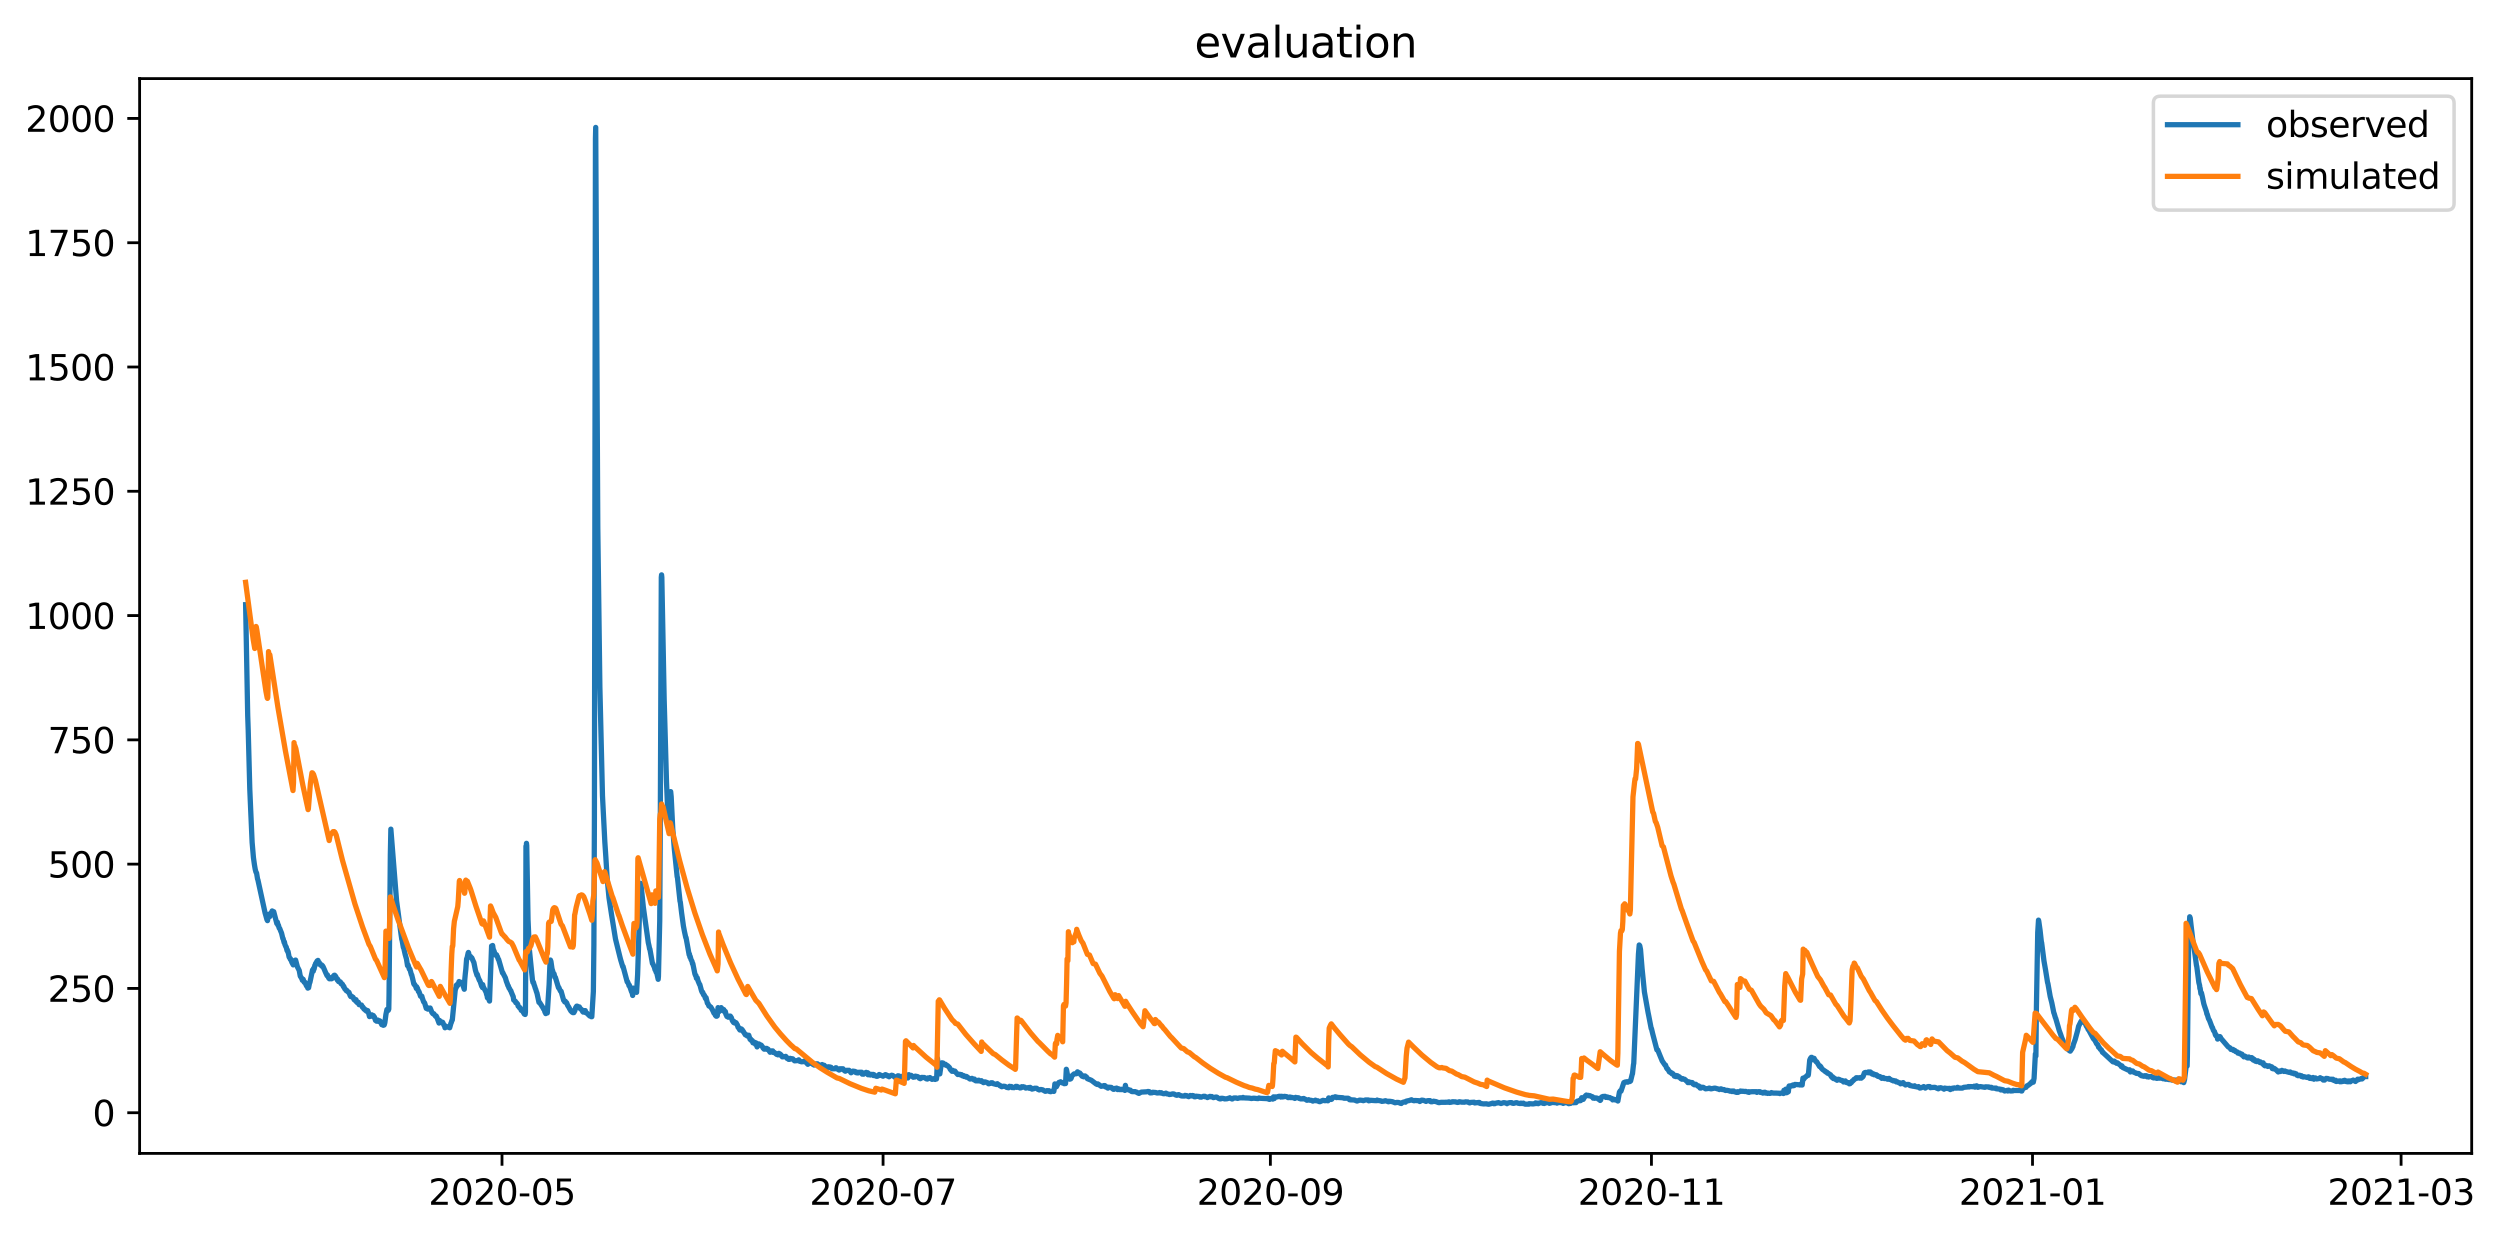<?xml version="1.0" encoding="utf-8" standalone="no"?>
<!DOCTYPE svg PUBLIC "-//W3C//DTD SVG 1.1//EN"
  "http://www.w3.org/Graphics/SVG/1.1/DTD/svg11.dtd">
<svg xmlns:xlink="http://www.w3.org/1999/xlink" width="709.994pt" height="351.436pt" viewBox="0 0 709.994 351.436" xmlns="http://www.w3.org/2000/svg" version="1.1">
 <defs>
  <style type="text/css">*{stroke-linejoin: round; stroke-linecap: butt}</style>
 </defs>
 <g id="figure_1">
  <g id="patch_1">
   <path d="M 0 351.436 
L 709.994 351.436 
L 709.994 0 
L 0 0 
z
" style="fill: #ffffff"/>
  </g>
  <g id="axes_1">
   <g id="patch_2">
    <path d="M 39.65 327.558 
L 701.954 327.558 
L 701.954 22.318 
L 39.65 22.318 
z
" style="fill: #ffffff"/>
   </g>
   <g id="matplotlib.axis_1">
    <g id="xtick_1">
     <g id="line2d_1">
      <defs>
       <path id="mcf624399a5" d="M 0 0 
L 0 3.5 
" style="stroke: #000000; stroke-width: 0.8"/>
      </defs>
      <g>
       <use xlink:href="#mcf624399a5" x="142.568" y="327.558" style="stroke: #000000; stroke-width: 0.8"/>
      </g>
     </g>
     <g id="text_1">
      <!-- 2020-05 -->
      <g transform="translate(121.676 342.157) scale(0.1 -0.1)">
       <defs>
        <path id="DejaVuSans-32" d="M 1228 531 
L 3431 531 
L 3431 0 
L 469 0 
L 469 531 
Q 828 903 1448 1529 
Q 2069 2156 2228 2338 
Q 2531 2678 2651 2914 
Q 2772 3150 2772 3378 
Q 2772 3750 2511 3984 
Q 2250 4219 1831 4219 
Q 1534 4219 1204 4116 
Q 875 4013 500 3803 
L 500 4441 
Q 881 4594 1212 4672 
Q 1544 4750 1819 4750 
Q 2544 4750 2975 4387 
Q 3406 4025 3406 3419 
Q 3406 3131 3298 2873 
Q 3191 2616 2906 2266 
Q 2828 2175 2409 1742 
Q 1991 1309 1228 531 
z
" transform="scale(0.016)"/>
        <path id="DejaVuSans-30" d="M 2034 4250 
Q 1547 4250 1301 3770 
Q 1056 3291 1056 2328 
Q 1056 1369 1301 889 
Q 1547 409 2034 409 
Q 2525 409 2770 889 
Q 3016 1369 3016 2328 
Q 3016 3291 2770 3770 
Q 2525 4250 2034 4250 
z
M 2034 4750 
Q 2819 4750 3233 4129 
Q 3647 3509 3647 2328 
Q 3647 1150 3233 529 
Q 2819 -91 2034 -91 
Q 1250 -91 836 529 
Q 422 1150 422 2328 
Q 422 3509 836 4129 
Q 1250 4750 2034 4750 
z
" transform="scale(0.016)"/>
        <path id="DejaVuSans-2d" d="M 313 2009 
L 1997 2009 
L 1997 1497 
L 313 1497 
L 313 2009 
z
" transform="scale(0.016)"/>
        <path id="DejaVuSans-35" d="M 691 4666 
L 3169 4666 
L 3169 4134 
L 1269 4134 
L 1269 2991 
Q 1406 3038 1543 3061 
Q 1681 3084 1819 3084 
Q 2600 3084 3056 2656 
Q 3513 2228 3513 1497 
Q 3513 744 3044 326 
Q 2575 -91 1722 -91 
Q 1428 -91 1123 -41 
Q 819 9 494 109 
L 494 744 
Q 775 591 1075 516 
Q 1375 441 1709 441 
Q 2250 441 2565 725 
Q 2881 1009 2881 1497 
Q 2881 1984 2565 2268 
Q 2250 2553 1709 2553 
Q 1456 2553 1204 2497 
Q 953 2441 691 2322 
L 691 4666 
z
" transform="scale(0.016)"/>
       </defs>
       <use xlink:href="#DejaVuSans-32"/>
       <use xlink:href="#DejaVuSans-30" x="63.623"/>
       <use xlink:href="#DejaVuSans-32" x="127.246"/>
       <use xlink:href="#DejaVuSans-30" x="190.869"/>
       <use xlink:href="#DejaVuSans-2d" x="254.492"/>
       <use xlink:href="#DejaVuSans-30" x="290.576"/>
       <use xlink:href="#DejaVuSans-35" x="354.199"/>
      </g>
     </g>
    </g>
    <g id="xtick_2">
     <g id="line2d_2">
      <g>
       <use xlink:href="#mcf624399a5" x="250.79" y="327.558" style="stroke: #000000; stroke-width: 0.8"/>
      </g>
     </g>
     <g id="text_2">
      <!-- 2020-07 -->
      <g transform="translate(229.898 342.157) scale(0.1 -0.1)">
       <defs>
        <path id="DejaVuSans-37" d="M 525 4666 
L 3525 4666 
L 3525 4397 
L 1831 0 
L 1172 0 
L 2766 4134 
L 525 4134 
L 525 4666 
z
" transform="scale(0.016)"/>
       </defs>
       <use xlink:href="#DejaVuSans-32"/>
       <use xlink:href="#DejaVuSans-30" x="63.623"/>
       <use xlink:href="#DejaVuSans-32" x="127.246"/>
       <use xlink:href="#DejaVuSans-30" x="190.869"/>
       <use xlink:href="#DejaVuSans-2d" x="254.492"/>
       <use xlink:href="#DejaVuSans-30" x="290.576"/>
       <use xlink:href="#DejaVuSans-37" x="354.199"/>
      </g>
     </g>
    </g>
    <g id="xtick_3">
     <g id="line2d_3">
      <g>
       <use xlink:href="#mcf624399a5" x="360.785" y="327.558" style="stroke: #000000; stroke-width: 0.8"/>
      </g>
     </g>
     <g id="text_3">
      <!-- 2020-09 -->
      <g transform="translate(339.894 342.157) scale(0.1 -0.1)">
       <defs>
        <path id="DejaVuSans-39" d="M 703 97 
L 703 672 
Q 941 559 1184 500 
Q 1428 441 1663 441 
Q 2288 441 2617 861 
Q 2947 1281 2994 2138 
Q 2813 1869 2534 1725 
Q 2256 1581 1919 1581 
Q 1219 1581 811 2004 
Q 403 2428 403 3163 
Q 403 3881 828 4315 
Q 1253 4750 1959 4750 
Q 2769 4750 3195 4129 
Q 3622 3509 3622 2328 
Q 3622 1225 3098 567 
Q 2575 -91 1691 -91 
Q 1453 -91 1209 -44 
Q 966 3 703 97 
z
M 1959 2075 
Q 2384 2075 2632 2365 
Q 2881 2656 2881 3163 
Q 2881 3666 2632 3958 
Q 2384 4250 1959 4250 
Q 1534 4250 1286 3958 
Q 1038 3666 1038 3163 
Q 1038 2656 1286 2365 
Q 1534 2075 1959 2075 
z
" transform="scale(0.016)"/>
       </defs>
       <use xlink:href="#DejaVuSans-32"/>
       <use xlink:href="#DejaVuSans-30" x="63.623"/>
       <use xlink:href="#DejaVuSans-32" x="127.246"/>
       <use xlink:href="#DejaVuSans-30" x="190.869"/>
       <use xlink:href="#DejaVuSans-2d" x="254.492"/>
       <use xlink:href="#DejaVuSans-30" x="290.576"/>
       <use xlink:href="#DejaVuSans-39" x="354.199"/>
      </g>
     </g>
    </g>
    <g id="xtick_4">
     <g id="line2d_4">
      <g>
       <use xlink:href="#mcf624399a5" x="469.007" y="327.558" style="stroke: #000000; stroke-width: 0.8"/>
      </g>
     </g>
     <g id="text_4">
      <!-- 2020-11 -->
      <g transform="translate(448.116 342.157) scale(0.1 -0.1)">
       <defs>
        <path id="DejaVuSans-31" d="M 794 531 
L 1825 531 
L 1825 4091 
L 703 3866 
L 703 4441 
L 1819 4666 
L 2450 4666 
L 2450 531 
L 3481 531 
L 3481 0 
L 794 0 
L 794 531 
z
" transform="scale(0.016)"/>
       </defs>
       <use xlink:href="#DejaVuSans-32"/>
       <use xlink:href="#DejaVuSans-30" x="63.623"/>
       <use xlink:href="#DejaVuSans-32" x="127.246"/>
       <use xlink:href="#DejaVuSans-30" x="190.869"/>
       <use xlink:href="#DejaVuSans-2d" x="254.492"/>
       <use xlink:href="#DejaVuSans-31" x="290.576"/>
       <use xlink:href="#DejaVuSans-31" x="354.199"/>
      </g>
     </g>
    </g>
    <g id="xtick_5">
     <g id="line2d_5">
      <g>
       <use xlink:href="#mcf624399a5" x="577.229" y="327.558" style="stroke: #000000; stroke-width: 0.8"/>
      </g>
     </g>
     <g id="text_5">
      <!-- 2021-01 -->
      <g transform="translate(556.337 342.157) scale(0.1 -0.1)">
       <use xlink:href="#DejaVuSans-32"/>
       <use xlink:href="#DejaVuSans-30" x="63.623"/>
       <use xlink:href="#DejaVuSans-32" x="127.246"/>
       <use xlink:href="#DejaVuSans-31" x="190.869"/>
       <use xlink:href="#DejaVuSans-2d" x="254.492"/>
       <use xlink:href="#DejaVuSans-30" x="290.576"/>
       <use xlink:href="#DejaVuSans-31" x="354.199"/>
      </g>
     </g>
    </g>
    <g id="xtick_6">
     <g id="line2d_6">
      <g>
       <use xlink:href="#mcf624399a5" x="681.902" y="327.558" style="stroke: #000000; stroke-width: 0.8"/>
      </g>
     </g>
     <g id="text_6">
      <!-- 2021-03 -->
      <g transform="translate(661.011 342.157) scale(0.1 -0.1)">
       <defs>
        <path id="DejaVuSans-33" d="M 2597 2516 
Q 3050 2419 3304 2112 
Q 3559 1806 3559 1356 
Q 3559 666 3084 287 
Q 2609 -91 1734 -91 
Q 1441 -91 1130 -33 
Q 819 25 488 141 
L 488 750 
Q 750 597 1062 519 
Q 1375 441 1716 441 
Q 2309 441 2620 675 
Q 2931 909 2931 1356 
Q 2931 1769 2642 2001 
Q 2353 2234 1838 2234 
L 1294 2234 
L 1294 2753 
L 1863 2753 
Q 2328 2753 2575 2939 
Q 2822 3125 2822 3475 
Q 2822 3834 2567 4026 
Q 2313 4219 1838 4219 
Q 1578 4219 1281 4162 
Q 984 4106 628 3988 
L 628 4550 
Q 988 4650 1302 4700 
Q 1616 4750 1894 4750 
Q 2613 4750 3031 4423 
Q 3450 4097 3450 3541 
Q 3450 3153 3228 2886 
Q 3006 2619 2597 2516 
z
" transform="scale(0.016)"/>
       </defs>
       <use xlink:href="#DejaVuSans-32"/>
       <use xlink:href="#DejaVuSans-30" x="63.623"/>
       <use xlink:href="#DejaVuSans-32" x="127.246"/>
       <use xlink:href="#DejaVuSans-31" x="190.869"/>
       <use xlink:href="#DejaVuSans-2d" x="254.492"/>
       <use xlink:href="#DejaVuSans-30" x="290.576"/>
       <use xlink:href="#DejaVuSans-33" x="354.199"/>
      </g>
     </g>
    </g>
   </g>
   <g id="matplotlib.axis_2">
    <g id="ytick_1">
     <g id="line2d_7">
      <defs>
       <path id="m185fba20fb" d="M 0 0 
L -3.5 0 
" style="stroke: #000000; stroke-width: 0.8"/>
      </defs>
      <g>
       <use xlink:href="#m185fba20fb" x="39.65" y="316.01" style="stroke: #000000; stroke-width: 0.8"/>
      </g>
     </g>
     <g id="text_7">
      <!-- 0 -->
      <g transform="translate(26.288 319.809) scale(0.1 -0.1)">
       <use xlink:href="#DejaVuSans-30"/>
      </g>
     </g>
    </g>
    <g id="ytick_2">
     <g id="line2d_8">
      <g>
       <use xlink:href="#m185fba20fb" x="39.65" y="280.713" style="stroke: #000000; stroke-width: 0.8"/>
      </g>
     </g>
     <g id="text_8">
      <!-- 250 -->
      <g transform="translate(13.562 284.512) scale(0.1 -0.1)">
       <use xlink:href="#DejaVuSans-32"/>
       <use xlink:href="#DejaVuSans-35" x="63.623"/>
       <use xlink:href="#DejaVuSans-30" x="127.246"/>
      </g>
     </g>
    </g>
    <g id="ytick_3">
     <g id="line2d_9">
      <g>
       <use xlink:href="#m185fba20fb" x="39.65" y="245.416" style="stroke: #000000; stroke-width: 0.8"/>
      </g>
     </g>
     <g id="text_9">
      <!-- 500 -->
      <g transform="translate(13.562 249.215) scale(0.1 -0.1)">
       <use xlink:href="#DejaVuSans-35"/>
       <use xlink:href="#DejaVuSans-30" x="63.623"/>
       <use xlink:href="#DejaVuSans-30" x="127.246"/>
      </g>
     </g>
    </g>
    <g id="ytick_4">
     <g id="line2d_10">
      <g>
       <use xlink:href="#m185fba20fb" x="39.65" y="210.119" style="stroke: #000000; stroke-width: 0.8"/>
      </g>
     </g>
     <g id="text_10">
      <!-- 750 -->
      <g transform="translate(13.562 213.918) scale(0.1 -0.1)">
       <use xlink:href="#DejaVuSans-37"/>
       <use xlink:href="#DejaVuSans-35" x="63.623"/>
       <use xlink:href="#DejaVuSans-30" x="127.246"/>
      </g>
     </g>
    </g>
    <g id="ytick_5">
     <g id="line2d_11">
      <g>
       <use xlink:href="#m185fba20fb" x="39.65" y="174.822" style="stroke: #000000; stroke-width: 0.8"/>
      </g>
     </g>
     <g id="text_11">
      <!-- 1000 -->
      <g transform="translate(7.2 178.621) scale(0.1 -0.1)">
       <use xlink:href="#DejaVuSans-31"/>
       <use xlink:href="#DejaVuSans-30" x="63.623"/>
       <use xlink:href="#DejaVuSans-30" x="127.246"/>
       <use xlink:href="#DejaVuSans-30" x="190.869"/>
      </g>
     </g>
    </g>
    <g id="ytick_6">
     <g id="line2d_12">
      <g>
       <use xlink:href="#m185fba20fb" x="39.65" y="139.525" style="stroke: #000000; stroke-width: 0.8"/>
      </g>
     </g>
     <g id="text_12">
      <!-- 1250 -->
      <g transform="translate(7.2 143.324) scale(0.1 -0.1)">
       <use xlink:href="#DejaVuSans-31"/>
       <use xlink:href="#DejaVuSans-32" x="63.623"/>
       <use xlink:href="#DejaVuSans-35" x="127.246"/>
       <use xlink:href="#DejaVuSans-30" x="190.869"/>
      </g>
     </g>
    </g>
    <g id="ytick_7">
     <g id="line2d_13">
      <g>
       <use xlink:href="#m185fba20fb" x="39.65" y="104.228" style="stroke: #000000; stroke-width: 0.8"/>
      </g>
     </g>
     <g id="text_13">
      <!-- 1500 -->
      <g transform="translate(7.2 108.027) scale(0.1 -0.1)">
       <use xlink:href="#DejaVuSans-31"/>
       <use xlink:href="#DejaVuSans-35" x="63.623"/>
       <use xlink:href="#DejaVuSans-30" x="127.246"/>
       <use xlink:href="#DejaVuSans-30" x="190.869"/>
      </g>
     </g>
    </g>
    <g id="ytick_8">
     <g id="line2d_14">
      <g>
       <use xlink:href="#m185fba20fb" x="39.65" y="68.931" style="stroke: #000000; stroke-width: 0.8"/>
      </g>
     </g>
     <g id="text_14">
      <!-- 1750 -->
      <g transform="translate(7.2 72.73) scale(0.1 -0.1)">
       <use xlink:href="#DejaVuSans-31"/>
       <use xlink:href="#DejaVuSans-37" x="63.623"/>
       <use xlink:href="#DejaVuSans-35" x="127.246"/>
       <use xlink:href="#DejaVuSans-30" x="190.869"/>
      </g>
     </g>
    </g>
    <g id="ytick_9">
     <g id="line2d_15">
      <g>
       <use xlink:href="#m185fba20fb" x="39.65" y="33.634" style="stroke: #000000; stroke-width: 0.8"/>
      </g>
     </g>
     <g id="text_15">
      <!-- 2000 -->
      <g transform="translate(7.2 37.433) scale(0.1 -0.1)">
       <use xlink:href="#DejaVuSans-32"/>
       <use xlink:href="#DejaVuSans-30" x="63.623"/>
       <use xlink:href="#DejaVuSans-30" x="127.246"/>
       <use xlink:href="#DejaVuSans-30" x="190.869"/>
      </g>
     </g>
    </g>
   </g>
   <g id="line2d_16">
    <path d="M 69.755 171.733 
L 70.346 203.183 
L 70.494 207.418 
L 70.937 224.079 
L 71.159 229.232 
L 71.603 239.221 
L 71.972 243.527 
L 72.268 245.645 
L 72.49 246.916 
L 72.712 247.763 
L 72.859 247.904 
L 73.155 249.704 
L 73.229 249.81 
L 75.299 259.34 
L 75.447 259.834 
L 75.816 261.176 
L 75.964 261.458 
L 76.26 260.011 
L 76.334 259.658 
L 76.629 260.293 
L 76.999 259.199 
L 77.073 259.34 
L 77.295 258.705 
L 77.369 259.058 
L 77.443 258.952 
L 77.517 259.199 
L 77.664 258.917 
L 77.738 258.917 
L 78.625 262.305 
L 78.699 262.164 
L 78.773 261.882 
L 78.995 262.87 
L 79.069 262.729 
L 79.291 263.576 
L 79.438 263.682 
L 79.66 264.282 
L 79.956 264.988 
L 80.326 266.541 
L 80.399 266.541 
L 80.695 267.706 
L 80.769 267.494 
L 80.917 268.235 
L 81.213 268.941 
L 81.287 268.941 
L 81.508 269.929 
L 81.582 269.718 
L 81.73 270.353 
L 81.804 270.212 
L 82.1 271.765 
L 82.248 272.047 
L 82.395 272.153 
L 82.469 272.471 
L 82.543 272.365 
L 82.913 273.353 
L 83.282 274.024 
L 83.726 272.753 
L 83.948 272.659 
L 84.465 274.589 
L 84.983 275.612 
L 85.278 277.236 
L 85.5 277.554 
L 85.648 277.836 
L 85.722 277.836 
L 85.87 278.401 
L 85.944 278.26 
L 86.018 278.401 
L 86.091 278.118 
L 86.387 278.965 
L 86.609 278.965 
L 86.979 279.848 
L 87.126 280.095 
L 87.2 279.954 
L 87.422 280.624 
L 87.57 280.377 
L 87.644 280.519 
L 87.939 278.965 
L 88.013 279.001 
L 88.753 275.483 
L 88.827 275.812 
L 88.974 275.812 
L 89.048 275.012 
L 89.122 275.153 
L 89.196 275.224 
L 89.418 274.13 
L 89.492 274.236 
L 89.64 273.6 
L 89.714 273.6 
L 89.935 273.141 
L 90.083 272.894 
L 90.157 273.036 
L 90.305 272.753 
L 90.527 273.494 
L 90.675 273.353 
L 90.97 274.024 
L 91.192 274.13 
L 91.266 274.236 
L 91.34 274.024 
L 91.414 274.13 
L 91.488 274.447 
L 91.562 274.236 
L 91.783 274.589 
L 92.153 275.436 
L 92.375 275.965 
L 92.597 276.459 
L 92.892 277.095 
L 92.966 276.848 
L 93.188 277.412 
L 93.41 277.836 
L 93.484 277.554 
L 93.558 277.977 
L 93.631 277.836 
L 93.705 277.977 
L 93.779 277.836 
L 94.149 277.977 
L 94.371 277.695 
L 94.519 277.789 
L 94.592 277.306 
L 94.666 277.412 
L 94.888 276.989 
L 95.036 276.954 
L 95.11 277.201 
L 95.184 277.095 
L 95.406 277.412 
L 95.48 277.836 
L 95.553 277.695 
L 95.849 278.401 
L 95.923 278.118 
L 96.145 278.754 
L 96.293 278.683 
L 96.367 278.86 
L 96.441 278.754 
L 96.588 278.965 
L 96.662 278.86 
L 96.884 279.389 
L 96.958 279.248 
L 97.106 279.53 
L 97.254 279.53 
L 97.549 280.236 
L 97.623 280.095 
L 97.919 280.836 
L 97.993 280.836 
L 98.141 281.083 
L 98.215 281.083 
L 98.362 281.366 
L 98.436 281.224 
L 98.732 281.613 
L 98.806 281.613 
L 98.954 281.825 
L 99.102 281.825 
L 99.471 282.813 
L 99.545 282.707 
L 99.619 283.025 
L 99.693 282.919 
L 99.841 283.025 
L 99.989 283.025 
L 100.211 283.342 
L 100.284 283.236 
L 100.58 283.907 
L 100.876 284.013 
L 100.95 284.225 
L 101.098 283.907 
L 101.245 284.542 
L 101.319 284.331 
L 101.467 284.754 
L 101.541 284.754 
L 101.689 284.895 
L 101.763 284.648 
L 101.985 285.319 
L 102.059 285.178 
L 102.206 285.319 
L 102.502 285.425 
L 102.576 285.531 
L 102.65 285.425 
L 102.872 285.848 
L 102.946 286.06 
L 103.02 285.954 
L 103.167 286.166 
L 103.315 286.484 
L 103.389 286.59 
L 103.463 286.484 
L 103.759 286.907 
L 103.907 286.801 
L 104.054 287.154 
L 104.202 287.013 
L 104.276 287.013 
L 104.35 287.296 
L 104.424 287.013 
L 104.572 287.437 
L 104.646 287.578 
L 104.942 288.707 
L 105.385 288.425 
L 105.533 288.425 
L 105.607 288.213 
L 105.755 288.637 
L 105.829 288.531 
L 105.903 288.637 
L 106.05 288.425 
L 106.272 288.954 
L 106.346 288.849 
L 106.642 289.802 
L 106.864 289.802 
L 106.937 290.013 
L 107.011 289.908 
L 107.085 290.013 
L 107.307 289.696 
L 107.603 290.119 
L 107.824 289.908 
L 107.898 290.225 
L 107.972 290.013 
L 108.046 290.119 
L 108.416 291.002 
L 108.564 290.861 
L 108.712 291.108 
L 108.859 291.178 
L 108.933 291.037 
L 109.007 291.108 
L 109.081 291.108 
L 109.155 290.966 
L 109.303 290.402 
L 109.599 288.107 
L 109.894 286.695 
L 109.968 286.695 
L 110.042 286.907 
L 110.116 286.59 
L 110.264 286.943 
L 110.412 286.59 
L 110.486 282.636 
L 110.855 242.751 
L 111.003 235.48 
L 112.629 255.846 
L 113.886 265.27 
L 114.108 266.823 
L 114.182 266.964 
L 114.551 269.082 
L 114.625 269.082 
L 115.069 271.059 
L 115.438 272.365 
L 115.734 274.236 
L 115.882 274.024 
L 116.252 275.224 
L 116.399 275.224 
L 116.843 276.848 
L 116.917 276.848 
L 117.287 278.365 
L 117.508 279.389 
L 117.656 279.636 
L 117.73 279.53 
L 118.026 280.095 
L 118.247 280.73 
L 118.321 280.236 
L 118.395 280.624 
L 118.469 280.519 
L 118.543 280.624 
L 118.839 281.613 
L 118.913 281.46 
L 119.061 281.789 
L 119.43 282.919 
L 119.504 282.813 
L 119.578 283.025 
L 119.652 282.919 
L 119.726 283.025 
L 119.8 282.919 
L 119.948 283.483 
L 120.169 284.119 
L 120.317 284.542 
L 120.465 284.648 
L 120.613 284.895 
L 121.057 286.378 
L 121.13 286.378 
L 121.204 286.166 
L 121.278 286.272 
L 121.352 286.166 
L 121.5 286.59 
L 122.018 286.484 
L 122.165 286.272 
L 122.683 287.578 
L 122.757 287.578 
L 122.905 287.86 
L 122.978 287.79 
L 123.126 288.001 
L 123.2 287.896 
L 123.718 288.637 
L 123.866 288.531 
L 124.087 288.954 
L 124.679 290.543 
L 124.827 289.802 
L 125.048 290.119 
L 125.418 290.225 
L 125.64 290.543 
L 125.714 290.331 
L 126.157 291.284 
L 126.231 291.178 
L 126.379 291.884 
L 126.527 291.566 
L 126.601 291.672 
L 126.675 291.461 
L 126.822 291.672 
L 126.896 291.566 
L 127.044 291.672 
L 127.562 291.778 
L 127.709 291.884 
L 128.079 290.543 
L 128.153 290.437 
L 128.375 289.696 
L 128.449 289.696 
L 129.262 281.366 
L 129.41 280.624 
L 129.484 280.66 
L 129.558 279.848 
L 129.631 279.954 
L 129.705 280.236 
L 129.779 279.636 
L 129.853 279.848 
L 129.927 279.742 
L 130.001 279.848 
L 130.371 278.754 
L 130.519 279.001 
L 130.666 278.965 
L 130.74 279.248 
L 130.888 278.965 
L 131.11 279.248 
L 131.184 279.107 
L 131.258 279.53 
L 131.332 279.389 
L 131.849 280.942 
L 131.997 278.165 
L 132.145 276.565 
L 132.293 275.224 
L 132.514 272.33 
L 132.662 272.012 
L 132.958 270.635 
L 133.032 270.494 
L 133.106 270.682 
L 133.254 271.53 
L 133.328 271.412 
L 133.475 271.765 
L 133.549 271.671 
L 133.623 271.624 
L 133.919 272.153 
L 133.993 272.012 
L 134.362 272.894 
L 134.584 273.353 
L 135.028 275.577 
L 135.471 276.989 
L 135.545 276.706 
L 135.767 277.448 
L 136.137 278.401 
L 136.211 278.401 
L 136.432 278.965 
L 136.802 280.095 
L 136.876 279.848 
L 137.024 280.471 
L 137.098 279.636 
L 137.172 279.989 
L 137.319 280.377 
L 138.059 281.825 
L 138.206 282.46 
L 138.28 282.495 
L 138.428 283.378 
L 138.502 283.236 
L 138.65 283.342 
L 138.946 284.119 
L 139.02 284.295 
L 139.611 268.659 
L 139.685 268.8 
L 139.907 268.518 
L 140.054 269.506 
L 140.35 270.212 
L 140.572 271.059 
L 140.794 271.271 
L 140.868 271.059 
L 140.942 271.165 
L 141.015 271.165 
L 141.163 271.624 
L 141.237 271.624 
L 141.533 272.471 
L 141.607 272.471 
L 142.716 276.318 
L 142.79 276.212 
L 143.011 276.706 
L 143.529 277.695 
L 143.824 278.754 
L 143.972 279.107 
L 144.268 279.954 
L 144.342 279.954 
L 144.564 280.624 
L 144.638 280.624 
L 145.007 281.366 
L 145.081 281.366 
L 145.229 281.825 
L 145.599 282.707 
L 145.746 283.025 
L 145.894 284.013 
L 146.042 284.119 
L 146.264 284.331 
L 146.338 284.331 
L 146.486 284.754 
L 146.56 284.648 
L 147.003 285.142 
L 147.151 285.742 
L 147.225 285.742 
L 147.447 286.06 
L 147.521 286.06 
L 147.594 286.272 
L 147.668 286.166 
L 147.964 286.695 
L 148.038 286.943 
L 148.112 286.801 
L 148.26 287.013 
L 148.334 287.013 
L 148.925 288.001 
L 148.999 287.86 
L 149.147 288.107 
L 149.221 287.437 
L 149.295 274.977 
L 149.369 240.315 
L 149.443 241.268 
L 149.516 239.503 
L 149.59 240.174 
L 149.96 261.176 
L 150.33 269.576 
L 151.217 278.365 
L 151.365 279.036 
L 151.438 278.86 
L 151.512 279.001 
L 151.734 279.848 
L 151.808 279.954 
L 152.03 280.73 
L 152.104 280.836 
L 152.399 281.825 
L 152.473 281.93 
L 153.065 284.684 
L 153.213 284.648 
L 154.247 286.272 
L 154.395 286.59 
L 154.543 286.59 
L 154.765 287.437 
L 154.839 287.154 
L 154.987 287.86 
L 155.061 287.013 
L 155.135 287.437 
L 155.282 287.578 
L 155.43 287.684 
L 155.948 279.636 
L 156.169 274.094 
L 156.317 272.647 
L 156.465 273.036 
L 156.761 275.118 
L 157.204 276.565 
L 157.352 276.565 
L 157.574 277.554 
L 157.722 277.554 
L 158.609 280.519 
L 158.683 280.377 
L 158.978 281.083 
L 159.2 281.507 
L 159.348 281.507 
L 160.087 284.119 
L 160.161 284.048 
L 160.383 284.542 
L 160.531 284.331 
L 160.753 284.754 
L 160.9 284.754 
L 160.974 284.895 
L 161.122 285.319 
L 161.27 285.637 
L 161.492 285.954 
L 161.714 286.378 
L 162.009 286.907 
L 162.083 286.907 
L 162.157 287.154 
L 162.231 287.013 
L 162.453 287.437 
L 162.527 287.296 
L 162.675 287.578 
L 162.97 287.578 
L 163.192 287.154 
L 163.266 287.013 
L 163.488 286.166 
L 163.783 285.742 
L 163.857 285.848 
L 163.931 285.742 
L 164.079 285.848 
L 164.375 285.954 
L 164.449 286.166 
L 164.523 285.954 
L 164.818 286.484 
L 165.04 286.59 
L 165.188 286.801 
L 165.262 286.801 
L 165.484 287.296 
L 165.558 287.296 
L 165.631 287.437 
L 165.853 287.013 
L 165.927 287.013 
L 166.001 287.296 
L 166.149 287.013 
L 166.223 287.013 
L 166.297 287.578 
L 166.371 287.437 
L 167.479 288.531 
L 167.553 288.425 
L 167.849 288.531 
L 167.923 288.743 
L 167.997 288.531 
L 168.071 288.743 
L 168.514 281.613 
L 168.662 268.341 
L 168.81 232.268 
L 169.106 39.369 
L 169.18 36.193 
L 169.771 149.849 
L 170.362 195.135 
L 171.102 225.985 
L 171.767 239.08 
L 172.063 243.457 
L 172.432 249.528 
L 172.95 254.963 
L 173.689 259.834 
L 174.798 266.682 
L 176.054 271.765 
L 176.276 272.612 
L 176.868 274.589 
L 176.942 274.447 
L 178.124 278.86 
L 178.198 278.754 
L 178.346 279.107 
L 178.568 279.636 
L 178.642 279.954 
L 178.716 279.742 
L 179.381 281.719 
L 179.455 281.507 
L 179.677 282.707 
L 179.824 280.624 
L 179.972 281.224 
L 180.046 281.083 
L 180.194 281.366 
L 180.268 280.942 
L 180.342 281.083 
L 180.416 280.942 
L 180.785 281.825 
L 181.081 276.848 
L 181.303 269.965 
L 181.82 251.999 
L 181.968 250.869 
L 182.042 251.151 
L 182.707 257.646 
L 184.112 267.706 
L 184.334 268.659 
L 184.482 269.506 
L 184.555 269.471 
L 185.295 273.636 
L 185.369 273.6 
L 185.664 274.342 
L 185.812 274.589 
L 186.034 275.436 
L 186.108 275.224 
L 186.33 276.106 
L 186.404 276.212 
L 186.477 276.106 
L 186.921 278.118 
L 186.995 277.318 
L 187.364 261.423 
L 187.512 236.574 
L 187.808 163.968 
L 187.882 163.262 
L 187.956 163.968 
L 188.621 198.629 
L 189.286 222.067 
L 189.804 234.809 
L 189.878 234.668 
L 190.026 228.914 
L 190.247 232.197 
L 190.469 224.82 
L 190.617 226.302 
L 191.061 235.338 
L 191.504 241.092 
L 192.317 249.034 
L 192.391 249.175 
L 192.687 251.928 
L 193.13 256.022 
L 193.204 256.164 
L 193.574 259.27 
L 194.091 263.011 
L 194.387 264.564 
L 194.757 266.259 
L 194.831 266.259 
L 195.718 271.165 
L 195.792 270.918 
L 195.939 271.835 
L 196.013 271.624 
L 196.235 272.471 
L 196.531 273.036 
L 196.679 273.741 
L 196.753 273.636 
L 197.344 276.565 
L 197.566 277.13 
L 197.64 277.024 
L 197.787 277.836 
L 197.935 277.695 
L 198.009 277.695 
L 198.231 278.542 
L 198.453 279.071 
L 198.675 279.601 
L 198.748 279.601 
L 199.192 281.26 
L 199.34 281.648 
L 199.488 281.93 
L 199.562 281.789 
L 199.783 282.495 
L 199.857 282.389 
L 199.931 282.707 
L 200.005 282.601 
L 200.227 283.06 
L 200.301 283.483 
L 200.375 283.201 
L 200.449 283.695 
L 200.523 283.342 
L 200.892 284.895 
L 201.04 285.001 
L 201.336 285.707 
L 201.41 285.601 
L 201.631 285.884 
L 201.853 285.99 
L 202.297 286.731 
L 202.518 287.19 
L 202.592 287.296 
L 202.74 287.719 
L 202.962 287.931 
L 203.036 287.931 
L 203.184 288.39 
L 203.332 288.496 
L 203.406 288.602 
L 203.479 288.284 
L 203.553 288.602 
L 203.627 288.496 
L 203.701 288.496 
L 203.923 286.166 
L 203.997 286.801 
L 204.145 287.331 
L 204.293 287.225 
L 204.514 286.378 
L 204.662 286.272 
L 204.736 286.378 
L 204.81 286.166 
L 204.884 286.272 
L 204.958 286.59 
L 205.032 286.484 
L 205.18 286.872 
L 205.254 286.59 
L 205.328 287.013 
L 205.401 286.66 
L 205.475 286.731 
L 205.549 286.731 
L 205.623 287.154 
L 205.697 287.048 
L 205.845 287.154 
L 205.919 287.578 
L 205.993 287.26 
L 206.215 288.213 
L 206.289 288.249 
L 206.436 288.672 
L 206.51 288.566 
L 206.732 288.566 
L 206.806 288.884 
L 206.88 288.778 
L 207.102 288.672 
L 207.249 288.566 
L 207.323 288.672 
L 207.397 288.566 
L 207.693 288.99 
L 207.989 289.872 
L 208.358 290.402 
L 208.432 290.084 
L 208.58 290.508 
L 208.728 290.402 
L 208.802 290.508 
L 208.95 290.402 
L 209.098 290.508 
L 209.319 291.037 
L 209.393 291.037 
L 209.615 291.778 
L 209.689 291.672 
L 209.985 292.308 
L 210.059 292.096 
L 210.132 292.519 
L 210.206 292.096 
L 210.28 292.202 
L 210.428 292.519 
L 210.576 292.237 
L 210.872 292.555 
L 210.946 292.872 
L 211.02 292.802 
L 211.685 293.896 
L 211.833 293.79 
L 211.98 293.896 
L 212.202 294.214 
L 212.276 294.214 
L 212.35 294.073 
L 212.424 294.214 
L 212.498 294.143 
L 212.646 294.002 
L 213.015 295.167 
L 213.089 295.061 
L 213.163 295.061 
L 213.237 295.379 
L 213.311 295.343 
L 213.459 295.379 
L 213.533 295.626 
L 213.607 295.52 
L 213.681 295.555 
L 213.829 296.155 
L 213.902 295.979 
L 213.976 295.979 
L 214.124 296.155 
L 214.42 296.049 
L 214.568 296.614 
L 214.642 296.473 
L 214.79 296.226 
L 215.011 297.32 
L 215.233 296.932 
L 215.307 296.473 
L 215.381 296.614 
L 215.529 296.473 
L 215.603 296.72 
L 215.677 296.614 
L 215.972 296.72 
L 216.12 296.896 
L 216.194 296.826 
L 216.342 297.038 
L 216.564 297.32 
L 216.712 297.638 
L 217.007 297.955 
L 217.081 297.955 
L 217.303 297.743 
L 217.377 297.849 
L 217.525 297.743 
L 217.599 297.743 
L 217.672 297.991 
L 217.746 297.743 
L 217.82 297.849 
L 218.116 297.955 
L 218.707 298.838 
L 218.781 298.732 
L 218.929 298.555 
L 219.077 298.661 
L 219.151 298.449 
L 219.225 298.555 
L 219.447 298.449 
L 219.521 298.873 
L 219.594 298.767 
L 219.89 298.873 
L 220.555 299.438 
L 220.703 299.438 
L 220.851 299.261 
L 220.925 299.579 
L 221.147 299.155 
L 221.221 299.155 
L 221.295 299.473 
L 221.369 299.261 
L 221.443 299.367 
L 221.516 299.473 
L 221.59 299.367 
L 221.738 299.72 
L 221.812 299.579 
L 222.182 300.144 
L 222.995 300.073 
L 223.143 300.002 
L 223.438 300.426 
L 223.512 300.567 
L 223.586 300.426 
L 223.66 300.638 
L 223.734 300.567 
L 223.956 300.85 
L 224.252 300.85 
L 224.399 300.567 
L 224.473 300.779 
L 224.621 300.638 
L 225.139 300.708 
L 225.434 301.061 
L 225.656 301.273 
L 226.543 301.203 
L 226.691 301.061 
L 226.765 301.132 
L 226.839 300.991 
L 226.913 301.061 
L 227.134 301.414 
L 227.282 301.414 
L 227.578 301.556 
L 228.317 301.485 
L 228.539 301.273 
L 228.613 301.273 
L 228.761 301.556 
L 229.426 302.261 
L 229.574 302.05 
L 229.796 301.979 
L 229.944 301.979 
L 230.017 301.873 
L 230.165 301.979 
L 230.313 301.909 
L 230.683 302.12 
L 230.757 302.12 
L 230.831 302.261 
L 230.905 302.191 
L 231.2 302.473 
L 231.422 302.261 
L 231.792 302.261 
L 231.865 302.12 
L 231.939 302.261 
L 232.013 302.12 
L 232.087 302.261 
L 232.161 302.12 
L 232.235 302.332 
L 232.309 302.261 
L 232.457 302.403 
L 232.605 302.403 
L 232.753 302.544 
L 232.9 302.473 
L 232.974 302.614 
L 233.048 302.544 
L 233.344 302.473 
L 233.492 302.332 
L 233.64 302.544 
L 234.083 302.544 
L 234.305 302.967 
L 234.453 302.967 
L 234.527 303.109 
L 234.675 302.967 
L 234.896 303.25 
L 234.97 303.109 
L 235.266 302.967 
L 235.783 303.038 
L 235.857 303.25 
L 235.931 303.179 
L 236.005 303.109 
L 236.301 303.532 
L 237.114 303.532 
L 237.336 303.25 
L 237.484 303.25 
L 237.631 303.532 
L 237.705 303.532 
L 238.297 303.892 
L 238.371 303.815 
L 238.445 303.532 
L 238.518 303.815 
L 238.666 303.532 
L 239.258 303.532 
L 239.332 303.673 
L 239.406 303.532 
L 239.479 303.603 
L 239.627 303.896 
L 239.701 303.899 
L 239.923 304.153 
L 240.071 304.22 
L 240.514 303.956 
L 240.958 304.009 
L 241.032 304.069 
L 241.106 303.956 
L 241.18 304.012 
L 241.401 304.316 
L 241.475 304.252 
L 241.697 304.665 
L 241.845 304.531 
L 241.919 304.531 
L 242.215 304.196 
L 242.806 304.28 
L 243.102 304.626 
L 243.176 304.425 
L 243.397 304.693 
L 243.693 304.708 
L 243.767 304.573 
L 243.841 304.64 
L 243.915 304.64 
L 243.989 304.506 
L 244.063 304.573 
L 244.284 304.52 
L 244.432 304.52 
L 244.728 304.52 
L 244.876 305.057 
L 244.95 304.798 
L 245.024 304.982 
L 245.098 304.803 
L 245.245 305.071 
L 245.541 304.75 
L 245.615 304.817 
L 245.837 304.616 
L 245.985 304.549 
L 246.206 304.828 
L 246.428 304.652 
L 246.502 305.223 
L 246.576 305.01 
L 246.65 304.831 
L 246.724 305.23 
L 247.019 305.099 
L 247.167 305.304 
L 247.241 305.241 
L 247.463 305.113 
L 247.685 305.181 
L 247.907 305.128 
L 247.98 305.128 
L 248.054 305.452 
L 248.202 305.195 
L 248.35 305.459 
L 248.424 305.396 
L 248.868 305.664 
L 249.015 305.664 
L 249.089 305.537 
L 249.163 305.664 
L 249.311 305.473 
L 249.533 305.488 
L 249.681 305.156 
L 249.755 305.424 
L 249.902 305.233 
L 250.05 305.361 
L 250.346 305.438 
L 250.716 305.612 
L 250.79 305.639 
L 251.011 305.452 
L 251.455 305.198 
L 251.677 305.265 
L 251.898 305.53 
L 252.12 305.466 
L 252.268 305.664 
L 252.416 305.735 
L 252.49 305.798 
L 252.711 305.544 
L 253.007 305.491 
L 253.229 305.361 
L 253.377 305.431 
L 253.525 305.431 
L 254.264 306.017 
L 254.412 305.841 
L 254.56 305.841 
L 254.707 305.714 
L 254.781 305.841 
L 255.003 305.523 
L 255.151 305.664 
L 255.225 305.537 
L 255.299 305.601 
L 255.373 305.601 
L 255.594 305.791 
L 255.816 305.89 
L 255.964 306.059 
L 256.038 306.059 
L 256.186 305.805 
L 256.26 306.059 
L 256.334 305.975 
L 256.408 306.003 
L 256.481 305.555 
L 256.555 305.692 
L 256.703 305.904 
L 256.925 304.775 
L 257.369 305.749 
L 257.812 306.151 
L 257.96 305.932 
L 258.108 305.205 
L 258.33 305.594 
L 258.551 305.594 
L 258.625 305.406 
L 258.699 305.541 
L 258.773 305.406 
L 258.995 305.608 
L 259.069 305.608 
L 259.364 305.936 
L 259.586 305.876 
L 259.808 305.876 
L 259.956 305.622 
L 260.621 305.763 
L 260.769 305.904 
L 260.843 305.904 
L 261.065 306.218 
L 261.139 306.158 
L 261.36 306.349 
L 261.508 306.158 
L 261.582 306.232 
L 261.73 305.982 
L 262.543 306.017 
L 262.765 306.186 
L 262.913 306.25 
L 263.061 306.381 
L 263.282 306.261 
L 263.356 306.455 
L 263.504 306.137 
L 263.652 306.264 
L 264.095 306.024 
L 264.317 306.342 
L 264.391 306.215 
L 264.687 306.532 
L 264.909 306.483 
L 265.056 306.483 
L 265.204 306.423 
L 265.352 306.303 
L 265.574 306.557 
L 265.648 306.434 
L 265.944 306.437 
L 266.017 305.909 
L 266.239 300.603 
L 266.609 304.36 
L 266.831 304.986 
L 266.904 304.986 
L 267.348 301.944 
L 267.496 301.838 
L 267.865 301.909 
L 268.087 302.261 
L 268.235 302.261 
L 268.309 302.261 
L 268.383 302.403 
L 268.457 302.332 
L 268.531 302.261 
L 268.679 302.544 
L 268.826 302.544 
L 269.048 302.614 
L 269.64 303.179 
L 269.861 303.673 
L 270.379 304.252 
L 270.527 303.956 
L 270.601 304.033 
L 270.675 304.033 
L 270.822 304.266 
L 270.97 304.189 
L 271.118 304.266 
L 271.192 304.189 
L 271.34 304.415 
L 272.005 305.163 
L 272.227 305.099 
L 272.596 305.099 
L 272.67 305.237 
L 272.744 305.177 
L 272.892 305.241 
L 273.04 305.181 
L 273.262 305.509 
L 273.41 305.509 
L 273.557 305.516 
L 273.631 305.449 
L 273.779 305.714 
L 273.853 305.65 
L 274.149 305.777 
L 274.223 305.657 
L 274.445 305.918 
L 274.518 305.728 
L 274.74 305.918 
L 275.479 306.441 
L 275.849 306.381 
L 275.997 306.261 
L 276.071 306.261 
L 276.219 306.455 
L 276.366 306.455 
L 276.588 306.455 
L 276.662 306.709 
L 276.736 306.455 
L 276.81 306.582 
L 277.106 306.949 
L 277.697 306.963 
L 277.845 306.783 
L 277.919 306.963 
L 277.993 306.783 
L 278.141 306.977 
L 278.288 306.977 
L 278.51 306.977 
L 278.584 307.097 
L 278.732 306.917 
L 278.88 307.104 
L 279.028 307.288 
L 279.249 307.291 
L 279.323 307.471 
L 279.471 307.291 
L 279.693 307.242 
L 280.137 307.365 
L 280.284 307.485 
L 280.432 307.485 
L 280.728 307.782 
L 280.876 307.782 
L 280.95 307.669 
L 281.024 307.725 
L 281.245 307.62 
L 281.319 307.68 
L 281.467 307.5 
L 281.837 307.514 
L 282.058 307.747 
L 283.019 307.994 
L 283.093 307.824 
L 283.167 307.881 
L 283.241 307.768 
L 283.389 307.994 
L 283.537 308.008 
L 283.685 308.064 
L 283.98 308.347 
L 284.054 308.29 
L 284.202 308.46 
L 284.498 308.629 
L 284.572 308.516 
L 284.646 308.573 
L 285.015 308.474 
L 285.459 308.537 
L 285.902 308.816 
L 285.976 308.767 
L 286.124 308.873 
L 286.346 308.767 
L 286.42 308.926 
L 286.716 308.502 
L 287.011 308.728 
L 287.233 308.569 
L 287.455 308.878 
L 287.529 308.733 
L 287.603 308.808 
L 287.972 308.901 
L 288.194 308.742 
L 288.342 308.689 
L 288.49 308.53 
L 288.638 308.53 
L 288.785 308.809 
L 288.859 308.544 
L 288.933 308.65 
L 289.081 308.65 
L 289.672 308.982 
L 289.894 308.823 
L 289.968 308.933 
L 290.19 308.615 
L 290.338 308.784 
L 290.486 308.678 
L 290.633 308.626 
L 290.929 308.788 
L 291.003 308.742 
L 291.299 309.01 
L 291.89 308.918 
L 292.112 308.866 
L 292.26 308.866 
L 292.334 309.077 
L 292.408 308.971 
L 292.481 308.971 
L 292.555 308.813 
L 292.777 309.038 
L 292.925 309.038 
L 293.073 309.303 
L 293.295 309.25 
L 293.664 309.159 
L 293.812 309.053 
L 293.96 309.053 
L 294.403 309.067 
L 294.699 309.331 
L 295.143 309.543 
L 295.512 309.399 
L 296.104 309.504 
L 296.843 309.928 
L 297.139 309.879 
L 297.36 309.73 
L 297.582 309.829 
L 297.878 309.744 
L 298.1 309.992 
L 298.321 309.942 
L 298.395 310.041 
L 299.208 309.759 
L 299.282 309.956 
L 299.504 308.604 
L 299.578 307.835 
L 299.652 307.895 
L 299.948 308.516 
L 300.022 308.622 
L 300.539 307.616 
L 300.613 307.627 
L 300.761 307.387 
L 301.13 307.341 
L 301.204 307.221 
L 301.278 307.281 
L 301.796 307.584 
L 301.87 307.471 
L 302.239 307.768 
L 302.461 307.655 
L 302.609 307.73 
L 302.831 303.673 
L 302.904 303.892 
L 303.274 305.911 
L 303.348 305.788 
L 303.792 306.483 
L 304.013 306.434 
L 304.161 306.307 
L 304.457 305.495 
L 305.048 304.986 
L 305.714 304.93 
L 306.009 304.397 
L 306.601 304.813 
L 306.674 304.746 
L 306.896 305.193 
L 307.044 305.156 
L 307.266 305.615 
L 307.562 305.742 
L 307.635 305.615 
L 307.783 305.819 
L 307.931 305.565 
L 308.005 305.692 
L 308.079 305.629 
L 308.153 305.565 
L 308.301 305.819 
L 308.449 305.834 
L 308.523 305.834 
L 308.818 306.342 
L 309.927 306.79 
L 311.332 307.867 
L 311.479 307.81 
L 311.627 307.994 
L 311.775 307.824 
L 312.736 308.509 
L 313.254 308.407 
L 313.401 308.463 
L 313.475 308.304 
L 313.549 308.357 
L 313.623 308.304 
L 313.697 308.53 
L 313.771 308.304 
L 313.845 308.417 
L 313.993 308.689 
L 314.067 308.53 
L 314.215 308.756 
L 314.362 308.809 
L 314.51 308.968 
L 314.658 309.021 
L 314.732 308.756 
L 314.806 308.869 
L 315.028 308.77 
L 315.619 308.827 
L 315.841 309.102 
L 316.21 309.367 
L 316.284 309.261 
L 316.358 309.367 
L 316.506 309.116 
L 316.654 309.222 
L 316.876 309.116 
L 317.097 309.01 
L 317.393 309.437 
L 317.615 309.183 
L 317.763 309.289 
L 317.837 309.289 
L 317.911 309.448 
L 317.985 309.395 
L 318.206 309.448 
L 318.428 309.349 
L 318.65 309.462 
L 318.798 309.356 
L 319.315 309.33 
L 319.463 309.674 
L 319.611 308.241 
L 319.833 309.37 
L 320.054 309.476 
L 320.276 309.384 
L 320.35 309.49 
L 320.424 309.437 
L 320.572 309.49 
L 320.794 309.649 
L 321.015 309.596 
L 321.237 309.9 
L 321.459 310.013 
L 322.42 310.027 
L 322.568 310.126 
L 322.863 310.175 
L 323.085 310.373 
L 323.455 310.521 
L 324.12 310.154 
L 325.672 310.069 
L 325.968 309.984 
L 326.116 309.984 
L 326.412 310.034 
L 326.633 310.38 
L 327.225 310.344 
L 327.373 310.196 
L 328.26 310.276 
L 328.555 310.408 
L 329.147 310.373 
L 329.295 310.274 
L 329.442 310.373 
L 329.59 310.422 
L 329.738 310.422 
L 329.812 310.33 
L 330.034 310.482 
L 330.477 310.634 
L 330.921 310.542 
L 331.069 310.45 
L 331.143 310.45 
L 331.364 310.648 
L 331.956 310.74 
L 332.104 310.846 
L 332.695 310.754 
L 332.843 310.708 
L 332.991 310.662 
L 333.139 310.662 
L 333.508 310.722 
L 333.73 310.906 
L 334.173 311.057 
L 334.247 311.057 
L 334.395 310.92 
L 334.543 310.92 
L 334.765 310.874 
L 334.913 310.966 
L 335.061 311.072 
L 335.282 311.117 
L 335.504 311.255 
L 336.391 311.269 
L 336.539 311.086 
L 336.687 311.132 
L 336.761 311.223 
L 336.909 311.181 
L 336.982 311.142 
L 337.056 311.269 
L 337.204 311.283 
L 337.574 311.453 
L 337.796 311.283 
L 337.943 311.199 
L 338.017 311.114 
L 338.239 311.252 
L 338.609 311.114 
L 338.757 311.206 
L 338.831 311.298 
L 338.904 311.163 
L 339.2 311.481 
L 339.496 311.481 
L 339.644 311.312 
L 340.679 311.418 
L 340.752 311.566 
L 340.9 311.509 
L 341.122 311.594 
L 341.787 311.34 
L 342.157 311.34 
L 342.231 311.481 
L 342.305 311.439 
L 342.674 311.528 
L 342.896 311.707 
L 343.635 311.368 
L 343.857 311.495 
L 344.153 311.41 
L 344.375 311.603 
L 344.596 311.721 
L 344.966 311.636 
L 345.114 311.594 
L 345.41 311.552 
L 345.631 311.598 
L 345.779 311.735 
L 345.927 311.82 
L 346.001 311.905 
L 346.223 311.989 
L 346.371 312.074 
L 346.666 312.074 
L 346.814 311.905 
L 346.962 311.989 
L 347.11 311.905 
L 347.627 312.003 
L 347.775 312.088 
L 348.514 312.046 
L 348.662 311.961 
L 349.106 311.89 
L 349.254 311.763 
L 349.475 311.933 
L 349.771 311.989 
L 349.845 312.102 
L 349.919 312.018 
L 349.993 312.102 
L 350.215 311.933 
L 350.362 311.848 
L 350.51 311.806 
L 350.732 311.848 
L 350.88 311.816 
L 351.028 311.82 
L 351.471 311.947 
L 351.767 311.862 
L 351.915 311.82 
L 352.21 311.778 
L 352.95 311.792 
L 353.024 311.665 
L 353.171 311.792 
L 354.798 311.862 
L 355.389 311.975 
L 355.98 311.89 
L 356.128 311.894 
L 356.276 311.905 
L 357.089 311.989 
L 357.311 311.989 
L 357.533 311.82 
L 357.902 311.915 
L 359.972 312.018 
L 360.12 311.89 
L 360.194 311.905 
L 360.342 312.187 
L 360.416 312.145 
L 360.564 312.226 
L 360.933 311.975 
L 361.081 312.018 
L 361.303 311.975 
L 361.451 312.145 
L 361.672 311.509 
L 361.894 311.986 
L 362.116 311.509 
L 362.19 311.65 
L 362.264 311.566 
L 362.559 311.523 
L 362.781 311.523 
L 362.929 311.432 
L 363.225 311.354 
L 363.594 311.354 
L 363.742 311.569 
L 363.89 311.354 
L 364.038 311.354 
L 364.26 311.538 
L 364.334 311.4 
L 364.408 311.446 
L 364.555 311.492 
L 364.777 311.361 
L 365.442 311.453 
L 365.59 311.583 
L 365.664 311.548 
L 365.812 311.721 
L 366.182 311.679 
L 366.329 311.552 
L 366.477 311.721 
L 366.625 311.636 
L 366.699 311.721 
L 366.773 311.636 
L 366.921 311.689 
L 367.364 311.778 
L 367.734 311.947 
L 367.956 311.65 
L 368.178 311.778 
L 368.473 311.735 
L 368.843 311.792 
L 368.991 311.961 
L 369.139 311.961 
L 369.36 312.088 
L 369.582 312.088 
L 369.952 312.003 
L 370.026 312.088 
L 370.247 311.961 
L 370.469 312.088 
L 370.765 312.219 
L 371.134 312.466 
L 371.282 312.466 
L 371.652 312.311 
L 371.8 312.427 
L 372.539 312.519 
L 372.835 312.713 
L 372.909 312.635 
L 373.13 312.596 
L 373.5 312.565 
L 373.574 312.441 
L 373.796 312.611 
L 374.239 312.611 
L 374.461 312.766 
L 374.609 312.844 
L 374.683 312.818 
L 374.831 312.882 
L 375.718 312.498 
L 376.013 312.547 
L 376.161 312.586 
L 376.383 312.586 
L 376.826 312.547 
L 377.048 312.469 
L 377.122 312.625 
L 377.344 311.806 
L 377.492 312.028 
L 377.64 312.272 
L 377.713 312.187 
L 377.861 311.989 
L 378.009 311.989 
L 378.083 312.236 
L 378.157 311.862 
L 378.231 312.155 
L 378.453 311.65 
L 378.601 311.735 
L 379.192 311.481 
L 379.34 311.608 
L 379.414 311.527 
L 379.488 311.599 
L 379.562 311.716 
L 379.709 311.603 
L 379.931 311.665 
L 381.41 311.763 
L 381.631 311.89 
L 382.888 311.905 
L 383.036 312.032 
L 383.11 312.032 
L 383.258 312.318 
L 383.332 312.145 
L 383.479 312.356 
L 384.145 312.371 
L 384.736 312.409 
L 385.032 312.568 
L 385.401 312.695 
L 386.141 312.423 
L 386.88 312.501 
L 387.175 312.593 
L 387.767 312.392 
L 388.654 312.399 
L 388.728 312.632 
L 388.802 312.606 
L 388.876 312.502 
L 389.097 312.568 
L 389.245 312.483 
L 390.428 312.568 
L 390.576 312.582 
L 391.019 312.582 
L 391.093 312.413 
L 391.167 312.498 
L 391.759 312.582 
L 391.906 312.621 
L 392.128 312.621 
L 392.424 312.789 
L 393.015 312.713 
L 393.459 312.596 
L 394.05 312.791 
L 394.198 312.868 
L 394.346 312.907 
L 394.42 312.752 
L 394.494 312.829 
L 394.642 312.762 
L 395.455 312.882 
L 396.194 313.182 
L 396.564 313.115 
L 396.711 313.076 
L 397.303 313.115 
L 397.598 313.302 
L 397.968 313.387 
L 398.042 313.196 
L 398.116 313.232 
L 398.338 313.091 
L 398.781 312.939 
L 399.151 313.02 
L 399.299 312.755 
L 399.742 312.639 
L 400.186 312.561 
L 400.851 312.328 
L 400.999 312.413 
L 401.147 312.498 
L 401.59 312.614 
L 401.738 312.536 
L 402.847 312.589 
L 403.217 312.822 
L 403.512 312.512 
L 403.586 312.628 
L 403.808 312.434 
L 404.325 312.512 
L 404.991 312.798 
L 405.212 312.642 
L 405.508 312.603 
L 405.656 312.565 
L 405.804 312.603 
L 406.099 312.565 
L 406.173 312.798 
L 406.247 312.766 
L 406.321 312.734 
L 406.395 312.898 
L 406.765 312.889 
L 407.134 312.734 
L 407.282 312.773 
L 407.8 312.851 
L 408.613 313.161 
L 409.278 313.055 
L 409.5 313.055 
L 411.052 313.034 
L 411.496 312.918 
L 411.57 312.931 
L 411.644 313.086 
L 412.309 312.999 
L 412.457 312.893 
L 413.418 312.932 
L 413.566 313.009 
L 413.935 313.087 
L 414.009 313.087 
L 414.157 312.978 
L 414.231 313.048 
L 414.379 312.907 
L 414.601 312.907 
L 415.118 313.006 
L 415.931 313.024 
L 416.153 312.921 
L 416.892 312.96 
L 417.04 313.076 
L 417.262 313.182 
L 417.41 313.218 
L 417.705 313.076 
L 418.666 313.029 
L 418.814 313.232 
L 419.405 313.161 
L 419.553 313.126 
L 419.701 313.161 
L 419.849 313.091 
L 419.997 313.246 
L 420.145 313.091 
L 420.44 313.387 
L 421.327 313.507 
L 422.141 313.472 
L 422.362 313.542 
L 422.806 313.613 
L 423.028 313.542 
L 423.397 313.451 
L 423.915 313.274 
L 424.21 313.451 
L 424.284 313.309 
L 424.506 313.451 
L 424.802 313.309 
L 425.171 313.204 
L 425.319 313.239 
L 425.541 313.133 
L 426.28 313.394 
L 427.019 313.147 
L 427.537 313.218 
L 427.759 313.288 
L 427.906 313.327 
L 427.98 313.444 
L 428.128 313.288 
L 428.572 313.182 
L 428.867 313.147 
L 429.311 313.147 
L 429.459 313.288 
L 429.828 313.366 
L 430.346 313.218 
L 430.715 313.147 
L 431.307 313.366 
L 431.455 313.34 
L 431.676 313.405 
L 431.898 313.288 
L 432.194 313.327 
L 432.268 313.405 
L 432.342 313.327 
L 432.49 313.366 
L 432.637 313.288 
L 433.007 313.549 
L 433.229 313.585 
L 434.19 313.585 
L 434.264 313.444 
L 435.446 313.514 
L 435.668 313.444 
L 435.816 313.444 
L 435.89 313.444 
L 436.112 313.218 
L 436.334 313.288 
L 436.481 313.405 
L 436.629 313.327 
L 436.703 313.288 
L 436.851 313.444 
L 437.073 313.288 
L 437.368 313.218 
L 437.59 313.147 
L 438.108 313.182 
L 438.182 313.34 
L 438.403 313.218 
L 438.551 313.392 
L 438.773 313.253 
L 438.847 313.147 
L 438.921 313.253 
L 439.069 313.147 
L 439.438 313.142 
L 439.512 312.992 
L 439.586 313.031 
L 440.03 313.345 
L 441.212 312.992 
L 441.36 313.147 
L 441.878 313.147 
L 442.173 313.288 
L 442.469 313.147 
L 442.691 313.147 
L 442.913 312.992 
L 443.208 313.147 
L 443.356 313.031 
L 443.504 313.142 
L 443.948 313.366 
L 444.317 313.147 
L 445.13 313.218 
L 445.5 313.444 
L 446.091 313.34 
L 446.387 312.945 
L 446.461 313.044 
L 446.535 313.105 
L 446.683 312.921 
L 446.904 313.182 
L 447.126 313.147 
L 447.348 313.147 
L 447.422 313.069 
L 447.496 313.147 
L 447.57 313.147 
L 447.865 312.773 
L 448.013 312.695 
L 448.161 312.695 
L 448.531 312.526 
L 448.679 312.611 
L 448.9 312.568 
L 449.196 311.749 
L 449.27 311.834 
L 449.492 312.215 
L 449.639 312.215 
L 450.083 311.4 
L 450.157 311.442 
L 450.305 311.17 
L 450.527 310.987 
L 450.748 311.079 
L 450.896 311.125 
L 451.044 311.17 
L 451.118 311.079 
L 451.34 311.216 
L 451.561 311.17 
L 451.783 311.354 
L 452.079 311.4 
L 452.153 311.534 
L 452.227 311.492 
L 452.301 311.492 
L 452.449 311.876 
L 452.522 311.82 
L 452.67 311.82 
L 452.892 311.919 
L 453.04 311.792 
L 453.41 311.834 
L 453.557 311.876 
L 453.705 311.919 
L 453.927 312.169 
L 454.297 312.319 
L 454.444 312.526 
L 454.592 312.371 
L 454.666 311.763 
L 454.74 311.876 
L 454.814 311.792 
L 454.888 311.538 
L 454.962 311.58 
L 455.184 311.4 
L 455.849 311.354 
L 456.071 311.665 
L 456.219 311.538 
L 456.514 311.538 
L 456.662 311.707 
L 456.884 311.707 
L 457.18 311.707 
L 457.327 311.876 
L 457.623 311.919 
L 457.771 312.003 
L 457.845 312.003 
L 457.993 312.371 
L 458.288 312.173 
L 458.806 312.409 
L 459.028 312.254 
L 459.323 312.529 
L 459.397 312.371 
L 459.471 312.688 
L 459.915 310.14 
L 459.989 310.14 
L 460.136 309.794 
L 460.21 309.843 
L 460.358 309.893 
L 461.171 307.457 
L 461.541 307.297 
L 461.763 307.337 
L 461.911 307.217 
L 462.132 307.217 
L 462.206 307.217 
L 462.28 307.337 
L 462.724 307.037 
L 462.872 307.157 
L 463.093 306.977 
L 463.537 305.128 
L 463.611 305.022 
L 463.906 302.332 
L 463.98 302.014 
L 465.311 271.012 
L 465.533 268.376 
L 465.607 268.941 
L 465.681 268.565 
L 465.902 269.647 
L 466.346 275.083 
L 467.011 281.719 
L 468.046 287.543 
L 468.268 288.637 
L 468.933 292.096 
L 469.007 292.096 
L 469.377 293.649 
L 470.559 298.167 
L 470.781 298.167 
L 471.151 299.085 
L 471.52 300.002 
L 471.964 301.061 
L 472.038 301.273 
L 472.851 302.473 
L 472.999 302.473 
L 473.295 303.285 
L 473.516 303.603 
L 473.59 303.532 
L 473.812 303.899 
L 474.108 304.436 
L 474.329 304.436 
L 474.551 304.704 
L 474.773 304.704 
L 474.847 304.972 
L 475.069 304.905 
L 475.364 305.293 
L 475.438 305.293 
L 475.512 305.622 
L 475.586 305.579 
L 475.66 305.558 
L 475.882 305.749 
L 475.956 305.428 
L 476.03 305.495 
L 476.104 305.495 
L 476.177 305.749 
L 476.325 305.495 
L 476.473 305.558 
L 476.547 305.812 
L 476.621 305.749 
L 476.769 305.749 
L 476.917 305.812 
L 477.286 306.257 
L 477.36 306.337 
L 477.434 306.257 
L 477.508 306.257 
L 477.656 306.497 
L 477.73 306.437 
L 477.804 306.437 
L 477.878 306.317 
L 478.099 306.497 
L 478.395 306.497 
L 478.617 306.677 
L 479.282 307.297 
L 479.356 307.457 
L 479.43 307.337 
L 479.504 307.457 
L 479.578 307.217 
L 479.652 307.337 
L 479.726 307.457 
L 479.8 307.337 
L 479.874 307.457 
L 479.947 307.337 
L 480.021 307.397 
L 480.613 307.454 
L 480.761 307.687 
L 480.835 307.863 
L 481.204 308.082 
L 481.574 307.923 
L 482.165 308.417 
L 482.239 308.361 
L 482.313 308.53 
L 482.461 308.417 
L 482.83 309.01 
L 482.978 308.957 
L 483.052 309.01 
L 483.274 308.746 
L 483.496 308.851 
L 483.718 308.798 
L 484.383 309.222 
L 485.196 309.116 
L 485.418 309.01 
L 485.639 309.169 
L 485.713 309.081 
L 485.861 309.222 
L 486.009 309.222 
L 486.748 309.063 
L 486.97 309.01 
L 487.414 309.116 
L 487.709 309.222 
L 487.857 309.222 
L 488.079 309.328 
L 488.301 309.434 
L 488.522 309.275 
L 488.596 309.328 
L 488.744 309.222 
L 488.892 309.275 
L 489.114 309.434 
L 489.631 309.434 
L 489.779 309.589 
L 490.075 309.695 
L 490.297 309.646 
L 490.444 309.646 
L 490.962 309.744 
L 491.331 309.893 
L 491.553 309.843 
L 491.775 309.893 
L 491.849 309.992 
L 491.997 309.843 
L 492.219 309.992 
L 492.366 309.843 
L 492.588 310.041 
L 492.884 310.14 
L 493.18 310.239 
L 493.401 310.041 
L 493.549 310.239 
L 494.14 309.942 
L 494.214 309.975 
L 494.288 309.843 
L 494.732 309.942 
L 494.806 309.893 
L 495.619 309.992 
L 495.767 309.942 
L 496.062 310.041 
L 496.358 310.14 
L 496.506 310.189 
L 496.654 310.041 
L 496.728 310.239 
L 496.802 310.09 
L 497.615 310.041 
L 497.763 310.041 
L 498.872 310.041 
L 498.945 310.239 
L 499.019 310.14 
L 499.315 310.041 
L 499.832 310.041 
L 499.906 310.239 
L 500.35 310.239 
L 500.646 310.436 
L 500.867 310.239 
L 501.237 310.189 
L 501.385 310.436 
L 501.459 310.288 
L 501.533 310.37 
L 501.607 310.337 
L 501.976 310.528 
L 502.124 310.436 
L 502.642 310.528 
L 502.937 310.436 
L 503.011 310.436 
L 503.085 310.288 
L 503.159 310.387 
L 503.307 310.387 
L 503.75 310.436 
L 504.194 310.436 
L 504.342 310.436 
L 505.377 310.482 
L 505.451 310.574 
L 505.746 310.436 
L 506.116 310.436 
L 506.338 310.436 
L 506.485 310.559 
L 506.633 309.642 
L 506.781 309.975 
L 506.929 310.37 
L 507.151 309.328 
L 507.299 310.239 
L 507.373 310.337 
L 507.668 310.189 
L 507.742 310.041 
L 507.816 310.09 
L 507.89 310.041 
L 508.038 308.587 
L 508.112 308.417 
L 508.186 308.474 
L 508.334 308.474 
L 508.481 308.361 
L 508.555 308.361 
L 508.629 308.474 
L 508.703 308.361 
L 508.777 308.417 
L 509.147 308.135 
L 509.221 308.361 
L 509.294 308.248 
L 509.516 308.304 
L 509.738 307.976 
L 511.069 308.082 
L 511.143 308.135 
L 511.216 307.976 
L 511.364 308.082 
L 511.438 307.976 
L 511.586 308.135 
L 511.808 308.135 
L 512.03 306.194 
L 512.177 306.577 
L 512.695 305.876 
L 512.843 305.834 
L 513.36 305.293 
L 513.508 305.405 
L 513.582 305.163 
L 513.952 301.061 
L 514.173 300.567 
L 514.395 300.285 
L 514.469 300.426 
L 514.543 300.285 
L 514.765 300.673 
L 514.913 300.779 
L 514.986 300.991 
L 515.06 300.567 
L 515.134 300.779 
L 515.208 300.567 
L 515.356 301.061 
L 515.43 300.991 
L 515.8 301.556 
L 515.947 301.556 
L 516.761 302.897 
L 516.835 302.685 
L 516.908 302.756 
L 517.13 302.967 
L 517.278 303.391 
L 517.426 303.462 
L 517.574 303.709 
L 518.091 304.04 
L 518.239 304.224 
L 518.387 304.224 
L 518.535 304.436 
L 518.83 304.503 
L 518.978 304.771 
L 519.052 304.704 
L 519.717 305.163 
L 519.865 305.226 
L 520.087 305.749 
L 520.235 305.685 
L 520.309 306.003 
L 520.383 305.876 
L 520.457 305.812 
L 520.678 306.317 
L 520.752 306.066 
L 520.826 306.194 
L 521.048 306.377 
L 521.122 306.314 
L 521.344 306.577 
L 521.418 306.497 
L 521.713 306.797 
L 521.861 306.677 
L 521.935 306.677 
L 522.083 306.497 
L 522.305 306.557 
L 522.379 306.677 
L 522.453 306.617 
L 522.896 306.857 
L 523.192 306.857 
L 523.34 306.977 
L 523.414 306.977 
L 523.561 307.277 
L 523.635 307.157 
L 523.709 307.217 
L 523.931 307.277 
L 524.079 306.977 
L 524.448 307.457 
L 524.818 307.457 
L 524.966 307.57 
L 525.04 307.457 
L 525.188 307.803 
L 525.336 307.687 
L 525.409 307.763 
L 525.705 307.394 
L 525.779 307.457 
L 526.075 306.977 
L 526.149 307.037 
L 526.444 306.737 
L 526.518 306.557 
L 526.592 306.617 
L 527.184 306.066 
L 527.258 306.254 
L 527.627 306.066 
L 528.145 306.194 
L 528.366 306.003 
L 528.588 306.194 
L 529.106 305.749 
L 529.475 304.704 
L 529.697 304.57 
L 529.845 304.57 
L 530.436 304.637 
L 530.584 304.436 
L 530.806 304.436 
L 530.88 304.704 
L 531.028 304.436 
L 531.101 304.57 
L 531.175 304.436 
L 531.323 304.704 
L 531.545 304.704 
L 531.693 305.036 
L 531.915 304.972 
L 532.062 304.972 
L 532.21 305.226 
L 532.506 305.142 
L 532.802 305.361 
L 532.876 305.226 
L 532.95 305.293 
L 533.023 305.495 
L 533.097 305.428 
L 533.171 305.428 
L 533.319 305.685 
L 533.393 305.622 
L 533.689 305.749 
L 533.91 305.749 
L 533.984 305.939 
L 534.058 305.876 
L 534.428 306.257 
L 534.502 306.13 
L 534.724 306.003 
L 534.871 306.194 
L 534.945 306.066 
L 535.167 306.317 
L 535.906 306.317 
L 536.054 306.497 
L 536.276 306.377 
L 536.424 306.497 
L 536.498 306.257 
L 536.646 306.557 
L 536.793 306.497 
L 537.385 306.857 
L 537.607 306.857 
L 537.681 306.977 
L 537.754 306.857 
L 537.902 306.977 
L 538.198 306.977 
L 538.272 307.097 
L 538.346 306.977 
L 538.568 307.277 
L 538.789 307.217 
L 539.307 307.514 
L 539.529 307.514 
L 539.75 307.803 
L 539.898 307.57 
L 540.194 307.683 
L 540.268 307.683 
L 540.49 307.457 
L 540.711 307.863 
L 540.785 307.763 
L 541.081 307.976 
L 541.155 308.135 
L 541.451 307.994 
L 542.042 307.976 
L 542.264 308.135 
L 542.338 308.135 
L 542.412 308.285 
L 543.446 308.511 
L 543.742 308.361 
L 543.89 308.587 
L 544.038 308.587 
L 544.26 308.657 
L 544.407 308.64 
L 544.555 308.728 
L 544.851 308.587 
L 545.221 309.01 
L 545.59 308.94 
L 545.886 308.798 
L 546.255 308.693 
L 546.329 308.587 
L 546.625 308.851 
L 546.699 308.869 
L 546.773 309.01 
L 546.995 308.851 
L 547.512 308.587 
L 548.03 308.587 
L 548.251 308.904 
L 548.473 308.851 
L 549.508 308.798 
L 550.469 309.222 
L 550.691 308.957 
L 550.913 309.01 
L 551.134 308.904 
L 551.43 309.01 
L 551.874 309.116 
L 552.095 309.328 
L 552.317 309.01 
L 552.391 309.063 
L 553.426 309.151 
L 553.5 309.222 
L 553.574 309.081 
L 553.795 309.222 
L 553.869 309.434 
L 554.091 309.116 
L 554.313 309.116 
L 554.387 309.169 
L 554.461 309.063 
L 554.535 309.222 
L 554.683 309.01 
L 554.83 309.01 
L 555.052 308.957 
L 555.2 309.01 
L 555.865 309.01 
L 555.939 308.798 
L 556.013 308.904 
L 556.087 308.851 
L 556.309 309.01 
L 556.457 309.01 
L 557.344 309.01 
L 557.713 308.798 
L 558.896 308.693 
L 558.97 308.587 
L 559.044 308.693 
L 559.118 308.587 
L 559.192 308.64 
L 559.266 308.693 
L 559.34 308.587 
L 559.414 308.64 
L 559.635 308.587 
L 560.522 308.636 
L 560.67 308.474 
L 560.892 308.746 
L 561.336 308.361 
L 561.409 308.587 
L 561.483 308.474 
L 561.557 308.474 
L 561.705 308.798 
L 562.37 308.582 
L 563.701 308.798 
L 563.849 308.657 
L 564.81 308.693 
L 564.884 308.798 
L 564.958 308.746 
L 565.327 308.904 
L 565.401 308.798 
L 565.475 308.851 
L 565.549 308.798 
L 565.697 309.01 
L 566.732 309.01 
L 566.806 309.169 
L 566.88 309.01 
L 567.028 309.222 
L 567.915 309.293 
L 568.21 309.54 
L 568.284 309.381 
L 568.358 309.54 
L 568.432 309.381 
L 568.506 309.434 
L 568.802 309.575 
L 568.876 309.487 
L 569.097 309.695 
L 569.319 309.843 
L 570.132 309.646 
L 570.206 309.843 
L 570.428 309.593 
L 570.945 309.843 
L 571.685 309.794 
L 571.759 309.646 
L 571.832 309.695 
L 573.533 309.695 
L 573.607 309.54 
L 573.68 309.642 
L 574.05 309.843 
L 574.124 309.695 
L 574.198 309.843 
L 574.42 309.275 
L 575.307 308.693 
L 575.381 308.798 
L 575.676 308.361 
L 575.898 308.304 
L 576.12 308.135 
L 576.563 307.803 
L 576.785 307.514 
L 576.933 307.397 
L 577.007 307.514 
L 577.155 307.157 
L 577.303 307.277 
L 577.451 307.337 
L 577.672 306.25 
L 577.82 303.49 
L 578.042 299.297 
L 578.19 299.932 
L 578.338 285.919 
L 578.707 264.847 
L 578.929 261.317 
L 579.003 261.599 
L 579.372 264.176 
L 579.742 267.494 
L 579.816 267.706 
L 580.481 272.894 
L 580.925 275.436 
L 581.516 279.107 
L 581.59 279.248 
L 582.255 283.025 
L 582.699 284.754 
L 583.29 287.684 
L 583.364 287.79 
L 583.734 289.06 
L 583.808 289.166 
L 584.325 290.966 
L 584.473 291.461 
L 584.769 292.519 
L 584.991 293.155 
L 585.212 293.755 
L 585.508 294.637 
L 585.952 295.696 
L 586.247 296.332 
L 586.543 296.614 
L 586.691 297.226 
L 586.839 297.179 
L 586.913 297.32 
L 587.06 297.885 
L 587.134 297.532 
L 587.208 297.638 
L 587.578 298.238 
L 587.726 298.414 
L 587.874 298.308 
L 587.947 298.52 
L 588.021 298.414 
L 588.317 297.955 
L 588.391 297.885 
L 588.613 297.355 
L 588.687 297.285 
L 588.834 296.614 
L 589.056 296.014 
L 589.352 295.202 
L 590.091 292.484 
L 590.313 291.461 
L 590.978 290.119 
L 591.052 290.26 
L 591.126 289.908 
L 591.2 289.978 
L 591.348 289.696 
L 591.422 289.59 
L 591.644 290.013 
L 591.717 289.908 
L 591.865 290.225 
L 592.013 290.543 
L 592.235 290.649 
L 592.457 291.284 
L 592.531 291.178 
L 592.605 291.566 
L 592.678 291.461 
L 593.048 292.414 
L 593.196 292.202 
L 593.418 292.943 
L 594.526 294.99 
L 594.97 295.484 
L 595.118 295.802 
L 595.192 295.908 
L 595.414 296.402 
L 595.635 296.614 
L 595.709 296.614 
L 595.857 297.038 
L 595.931 297.038 
L 596.005 297.426 
L 596.079 297.32 
L 596.522 298.026 
L 596.744 298.12 
L 597.114 298.873 
L 597.188 298.802 
L 597.336 299.014 
L 600.071 301.556 
L 600.218 301.344 
L 600.292 301.556 
L 600.366 301.485 
L 600.44 301.344 
L 600.588 301.697 
L 600.662 301.626 
L 600.81 301.626 
L 601.106 301.979 
L 601.327 301.838 
L 602.362 302.685 
L 602.436 302.897 
L 602.51 302.826 
L 602.584 302.685 
L 602.658 302.756 
L 602.88 303.179 
L 604.728 304.04 
L 604.802 303.815 
L 605.023 304.436 
L 605.097 304.153 
L 605.689 304.153 
L 605.837 304.436 
L 606.058 304.503 
L 606.428 304.704 
L 606.576 304.704 
L 606.724 304.838 
L 607.389 304.883 
L 607.832 305.293 
L 607.98 305.293 
L 608.128 305.495 
L 608.498 305.579 
L 608.867 305.664 
L 609.015 305.495 
L 609.163 305.495 
L 609.237 305.622 
L 609.385 305.495 
L 609.533 305.495 
L 609.754 305.812 
L 609.902 305.749 
L 609.976 305.812 
L 610.05 305.685 
L 610.124 305.749 
L 610.198 305.876 
L 610.346 305.749 
L 611.011 305.749 
L 611.307 306.003 
L 611.381 305.939 
L 611.602 306.13 
L 611.898 306.003 
L 612.12 306.003 
L 612.194 306.172 
L 612.268 306.003 
L 612.49 306.066 
L 612.563 306.257 
L 612.637 306.172 
L 613.155 306.194 
L 613.303 306.003 
L 613.377 306.194 
L 613.45 306.066 
L 613.524 306.13 
L 613.598 306.066 
L 613.672 306.194 
L 613.82 306.003 
L 614.042 306.257 
L 614.264 306.317 
L 614.338 306.377 
L 614.559 306.194 
L 615.003 306.497 
L 615.299 306.317 
L 615.372 306.497 
L 615.446 306.437 
L 615.742 306.557 
L 616.112 306.617 
L 616.26 306.437 
L 616.481 306.617 
L 616.555 306.497 
L 616.629 306.557 
L 616.777 306.737 
L 617.738 306.737 
L 617.886 306.977 
L 618.034 306.737 
L 618.108 306.737 
L 618.255 306.857 
L 618.329 306.737 
L 618.551 307.097 
L 618.625 306.917 
L 618.699 307.037 
L 618.773 306.977 
L 618.921 307.097 
L 618.995 306.977 
L 619.069 307.037 
L 619.216 306.977 
L 619.438 307.217 
L 619.586 307.217 
L 619.882 307.217 
L 620.103 307.377 
L 620.177 307.457 
L 620.399 306.656 
L 620.843 303.038 
L 621.064 301.273 
L 621.138 302.756 
L 621.212 299.967 
L 621.582 266.259 
L 621.878 260.364 
L 622.025 260.752 
L 622.247 262.729 
L 622.469 264.564 
L 622.765 267.106 
L 622.986 268.659 
L 623.134 269.365 
L 623.8 274.236 
L 623.873 274.447 
L 624.465 279.036 
L 624.687 279.883 
L 624.761 280.73 
L 624.834 280.613 
L 625.056 282.213 
L 625.13 281.966 
L 625.204 281.966 
L 625.426 282.919 
L 625.869 285.037 
L 626.017 285.531 
L 626.609 287.296 
L 626.756 288.001 
L 626.83 288.001 
L 627.2 289.272 
L 627.496 289.802 
L 628.235 291.778 
L 628.309 291.778 
L 628.604 292.625 
L 628.826 292.943 
L 628.9 292.943 
L 629.122 293.755 
L 629.196 293.967 
L 629.27 293.755 
L 629.344 294.178 
L 629.418 294.073 
L 629.492 294.073 
L 629.639 294.496 
L 629.713 294.567 
L 629.787 295.096 
L 629.861 294.637 
L 629.935 294.743 
L 630.157 294.637 
L 630.231 294.673 
L 630.453 294.39 
L 630.526 294.779 
L 630.6 294.567 
L 630.674 294.826 
L 632.818 297.32 
L 633.335 297.602 
L 633.557 298.026 
L 634.149 298.026 
L 634.296 298.308 
L 634.666 298.308 
L 634.888 298.626 
L 635.331 298.732 
L 635.553 299.085 
L 635.775 299.014 
L 636.071 299.085 
L 636.145 299.297 
L 636.218 299.226 
L 636.44 299.297 
L 636.736 299.402 
L 636.81 299.72 
L 636.884 299.614 
L 637.106 299.908 
L 637.253 300.144 
L 637.327 300.073 
L 637.549 299.932 
L 638.214 300.426 
L 638.362 300.214 
L 638.436 300.473 
L 638.51 300.379 
L 638.658 300.191 
L 639.397 300.673 
L 639.471 300.355 
L 639.545 300.426 
L 639.693 300.567 
L 639.767 300.567 
L 639.915 301.061 
L 640.21 300.885 
L 640.284 301.203 
L 640.358 301.061 
L 640.432 301.132 
L 640.506 301.367 
L 640.58 301.273 
L 640.876 301.485 
L 641.023 301.273 
L 641.171 301.273 
L 641.245 301.273 
L 641.467 301.485 
L 641.837 301.767 
L 641.91 301.556 
L 641.984 301.626 
L 642.206 301.838 
L 642.28 301.838 
L 642.502 302.05 
L 642.724 301.838 
L 642.871 302.403 
L 643.241 302.685 
L 643.315 302.473 
L 643.389 302.544 
L 643.611 302.614 
L 643.906 302.685 
L 644.054 302.873 
L 644.424 302.685 
L 645.015 302.967 
L 645.163 302.967 
L 645.311 303.462 
L 645.385 303.285 
L 645.533 303.532 
L 645.68 303.462 
L 645.754 303.567 
L 645.828 303.391 
L 645.902 303.462 
L 646.198 303.638 
L 647.011 304.436 
L 647.233 304.153 
L 647.529 304.295 
L 647.676 304.295 
L 647.75 304.139 
L 647.898 304.21 
L 648.046 303.984 
L 648.194 304.153 
L 648.268 304.069 
L 648.416 304.153 
L 648.563 304.153 
L 648.637 304.295 
L 648.933 304.153 
L 649.007 304.248 
L 650.19 304.57 
L 650.411 304.436 
L 650.559 304.637 
L 650.855 304.771 
L 651.077 304.704 
L 651.151 304.704 
L 651.372 304.905 
L 651.52 304.972 
L 651.594 304.793 
L 651.668 304.883 
L 651.742 304.838 
L 651.89 304.972 
L 652.112 304.972 
L 652.333 305.361 
L 652.407 305.316 
L 652.629 305.495 
L 652.703 305.495 
L 653.073 305.361 
L 653.147 305.495 
L 653.59 305.495 
L 653.664 305.749 
L 653.738 305.685 
L 654.108 305.876 
L 654.181 305.749 
L 655.29 306.003 
L 655.438 305.918 
L 655.512 305.939 
L 655.586 305.812 
L 655.66 305.876 
L 655.882 305.918 
L 655.956 306.257 
L 656.03 306.194 
L 656.177 306.257 
L 656.251 306.066 
L 656.473 306.317 
L 656.621 306.194 
L 656.917 306.003 
L 657.138 306.497 
L 657.286 306.252 
L 657.434 306.25 
L 657.582 306.13 
L 657.951 306.417 
L 658.839 306.257 
L 658.912 306.066 
L 659.134 306.257 
L 659.282 306.257 
L 659.43 306.437 
L 659.504 306.317 
L 659.8 306.737 
L 660.095 306.577 
L 660.169 306.737 
L 660.243 306.497 
L 660.317 306.557 
L 660.613 306.257 
L 661.13 306.317 
L 661.5 306.497 
L 662.165 306.497 
L 662.239 306.617 
L 662.535 306.497 
L 662.682 306.617 
L 662.83 306.857 
L 663.052 306.797 
L 663.2 306.977 
L 663.274 307.037 
L 663.348 306.797 
L 663.422 306.917 
L 663.496 307.137 
L 664.383 306.977 
L 664.531 307.217 
L 664.678 306.977 
L 664.826 307.217 
L 665.27 307.137 
L 665.492 306.897 
L 665.565 306.977 
L 665.639 307.097 
L 665.861 306.797 
L 666.009 306.977 
L 666.083 306.917 
L 666.231 307.137 
L 666.453 306.977 
L 666.6 307.217 
L 666.97 307.217 
L 667.118 306.977 
L 667.192 307.037 
L 667.413 307.217 
L 667.487 307.217 
L 667.783 306.917 
L 668.227 306.857 
L 668.301 306.737 
L 668.374 306.797 
L 668.966 307.137 
L 669.114 306.857 
L 669.335 306.857 
L 669.557 306.497 
L 669.705 306.497 
L 669.779 306.497 
L 669.853 306.617 
L 670.001 306.497 
L 670.518 306.437 
L 670.666 306.257 
L 670.814 306.417 
L 671.553 305.685 
L 671.775 305.749 
L 671.849 305.749 
L 671.849 305.749 
" clip-path="url(#pcafd7aecef)" style="fill: none; stroke: #1f77b4; stroke-width: 1.5; stroke-linecap: square"/>
   </g>
   <g id="line2d_17">
    <path d="M 69.755 165.38 
L 71.898 181.56 
L 72.342 184.165 
L 72.416 183.77 
L 72.712 177.917 
L 72.786 178.053 
L 72.933 178.88 
L 75.521 196.317 
L 75.89 198.227 
L 75.964 198.335 
L 76.038 198.109 
L 76.112 195.731 
L 76.26 185.056 
L 76.334 185.621 
L 76.629 185.94 
L 78.921 200.845 
L 81.065 213.289 
L 83.208 224.511 
L 83.356 222.31 
L 83.504 210.901 
L 83.578 211.656 
L 83.726 211.748 
L 84.022 212.591 
L 86.018 223.056 
L 87.496 229.927 
L 87.57 229.742 
L 88.161 222.432 
L 88.605 219.468 
L 88.753 219.506 
L 89.048 219.925 
L 89.566 221.578 
L 93.484 238.71 
L 93.779 237.164 
L 94.592 236.182 
L 94.74 236.56 
L 94.888 236.165 
L 95.036 236.48 
L 95.11 236.34 
L 95.48 237.153 
L 97.254 244.303 
L 100.802 256.739 
L 102.946 263.203 
L 104.794 268.212 
L 105.163 268.781 
L 106.642 272.403 
L 106.937 272.749 
L 109.155 277.645 
L 109.303 277.409 
L 109.599 264.439 
L 109.746 264.846 
L 110.412 266.354 
L 110.486 266.506 
L 110.56 265.675 
L 110.781 255.387 
L 110.855 254.73 
L 110.929 254.858 
L 111.668 257.186 
L 113.147 261.515 
L 113.295 261.841 
L 116.03 269.264 
L 118.174 274.371 
L 118.321 274.619 
L 118.469 273.584 
L 118.543 273.68 
L 119.282 274.989 
L 119.578 275.478 
L 121.648 279.768 
L 121.796 279.884 
L 122.165 279.849 
L 122.461 279.14 
L 122.535 278.749 
L 122.609 278.809 
L 124.753 282.956 
L 125.048 280.134 
L 126.009 281.894 
L 127.783 284.938 
L 127.931 283.354 
L 128.079 276.574 
L 128.301 270.943 
L 128.449 268.796 
L 128.523 268.875 
L 128.597 268.527 
L 128.818 263.754 
L 129.04 261.603 
L 129.188 261.02 
L 129.558 259.402 
L 130.001 257.481 
L 130.149 255.787 
L 130.445 250.269 
L 130.519 250.063 
L 131.406 252.533 
L 131.48 252.351 
L 131.553 252.406 
L 131.923 253.677 
L 131.997 253.539 
L 132.219 250.11 
L 132.293 249.952 
L 132.367 250.038 
L 132.514 250.221 
L 132.736 250.269 
L 133.254 251.533 
L 133.623 252.459 
L 133.845 253.13 
L 135.176 257.384 
L 136.728 261.917 
L 136.876 262.318 
L 136.95 262.244 
L 137.024 262.191 
L 137.098 262.464 
L 137.319 261.531 
L 137.393 261.686 
L 139.02 266.153 
L 139.167 261.347 
L 139.315 257.295 
L 139.537 257.769 
L 140.054 259.166 
L 140.794 260.519 
L 142.272 264.601 
L 142.568 265.267 
L 142.642 265.243 
L 143.307 266.018 
L 143.381 266.028 
L 143.972 266.815 
L 144.49 267.372 
L 144.933 267.55 
L 145.081 267.661 
L 145.303 267.797 
L 145.82 268.776 
L 147.447 272.661 
L 147.521 272.673 
L 148.999 275.448 
L 149.295 270.297 
L 149.59 270.248 
L 149.738 270.381 
L 150.108 269.324 
L 150.404 269.288 
L 150.551 268.984 
L 150.699 268.635 
L 150.773 268.598 
L 151.143 267.142 
L 151.365 266.513 
L 151.586 266.124 
L 152.03 266.064 
L 152.473 266.995 
L 154.617 272.35 
L 155.061 273.238 
L 155.282 270.938 
L 155.356 270.695 
L 155.43 270.823 
L 155.578 268.909 
L 155.8 262.185 
L 155.948 261.889 
L 156.539 261.68 
L 156.687 260.829 
L 156.983 258.374 
L 157.204 257.921 
L 157.426 257.772 
L 157.574 257.824 
L 157.722 257.875 
L 157.87 258.059 
L 159.274 262.29 
L 159.348 262.504 
L 159.718 262.928 
L 161.122 266.603 
L 162.009 268.901 
L 162.083 268.836 
L 162.231 268.522 
L 162.379 268.613 
L 162.601 268.973 
L 162.675 268.994 
L 162.822 268.5 
L 162.97 265.097 
L 163.192 259.771 
L 163.266 259.617 
L 163.636 257.662 
L 164.449 254.52 
L 164.597 254.347 
L 164.892 254.289 
L 165.114 254.136 
L 165.41 254.222 
L 165.779 254.643 
L 166.297 255.976 
L 167.553 259.681 
L 168.071 261.351 
L 168.219 259.877 
L 168.367 255.926 
L 168.662 253.892 
L 168.958 244.322 
L 169.032 244.158 
L 169.549 245.103 
L 170.806 248.983 
L 171.25 250.365 
L 171.471 249.964 
L 171.693 247.549 
L 171.767 247.646 
L 173.837 254.465 
L 174.059 254.953 
L 175.685 259.919 
L 175.759 259.977 
L 176.72 262.823 
L 178.863 268.63 
L 179.751 270.982 
L 179.898 264.86 
L 180.046 262.257 
L 180.416 263.184 
L 180.564 263.573 
L 180.712 263.124 
L 180.785 263.221 
L 180.933 261.934 
L 181.155 243.809 
L 181.229 243.605 
L 184.925 256.623 
L 185.147 254.134 
L 185.221 254.21 
L 185.812 256.063 
L 186.034 256.542 
L 186.256 253.009 
L 186.477 253.472 
L 186.551 253.444 
L 186.773 254.075 
L 186.995 254.85 
L 187.069 252.797 
L 187.364 232.613 
L 187.512 231.249 
L 187.66 231.446 
L 187.734 230.844 
L 187.882 228.328 
L 188.178 229.156 
L 188.325 229.135 
L 189.434 234.159 
L 190.026 236.753 
L 190.1 236.524 
L 190.321 233.675 
L 190.395 233.761 
L 190.987 236.23 
L 193.056 244.584 
L 195.2 252.358 
L 197.344 259.295 
L 199.488 265.483 
L 201.631 271.001 
L 203.332 274.845 
L 203.701 275.722 
L 203.923 273.756 
L 204.071 264.689 
L 204.145 265.257 
L 204.219 265.267 
L 205.328 268.21 
L 207.471 273.433 
L 209.615 278.089 
L 211.833 282.375 
L 211.98 282.45 
L 212.128 282.012 
L 212.35 280.15 
L 214.642 284.072 
L 215.529 284.954 
L 217.746 288.467 
L 220.038 291.682 
L 221.664 293.645 
L 223.364 295.532 
L 224.621 296.804 
L 224.991 297.11 
L 225.73 297.805 
L 226.1 297.859 
L 230.757 301.731 
L 232.826 303.197 
L 234.896 304.503 
L 237.705 306.131 
L 238.371 306.288 
L 241.401 307.764 
L 244.654 309.1 
L 246.724 309.786 
L 247.463 309.958 
L 248.424 310.17 
L 248.72 309.074 
L 249.385 309.266 
L 250.272 309.569 
L 250.494 309.295 
L 251.307 309.572 
L 254.264 310.632 
L 254.56 306.768 
L 254.855 306.837 
L 256.629 307.594 
L 256.703 307.494 
L 256.777 307.669 
L 256.851 306.342 
L 257.147 295.743 
L 257.295 295.578 
L 257.812 296.097 
L 259.291 297.604 
L 259.438 296.913 
L 259.512 297.031 
L 260.473 297.909 
L 262.987 300.216 
L 265.574 302.285 
L 265.944 302.593 
L 266.017 302.479 
L 266.091 303.099 
L 266.461 284.339 
L 266.609 284.307 
L 266.757 283.945 
L 266.831 283.98 
L 268.235 286.328 
L 270.379 289.578 
L 271.044 290.226 
L 271.34 290.636 
L 272.005 290.838 
L 274.297 293.778 
L 276.662 296.453 
L 278.658 298.595 
L 278.806 295.926 
L 278.88 296.194 
L 279.028 296.309 
L 282.058 299.225 
L 282.65 299.492 
L 284.498 300.999 
L 286.568 302.54 
L 287.972 303.428 
L 288.342 303.69 
L 288.416 303.356 
L 288.859 289.114 
L 288.933 289.13 
L 289.746 290.058 
L 289.82 289.952 
L 289.894 289.761 
L 289.968 289.798 
L 290.412 290.37 
L 292.703 293.364 
L 294.773 295.768 
L 295.143 296.09 
L 297.582 298.558 
L 298.395 299.312 
L 298.765 299.511 
L 299.504 300.225 
L 299.726 296.343 
L 299.874 296.128 
L 300.095 296.448 
L 300.169 295.233 
L 300.391 294.043 
L 300.613 294.431 
L 301.278 295.046 
L 301.352 295.016 
L 301.574 295.309 
L 301.648 295.23 
L 301.796 295.863 
L 302.017 285.642 
L 302.165 285.268 
L 302.387 285.411 
L 302.461 285.374 
L 302.609 285.721 
L 302.757 284.819 
L 302.904 279.432 
L 303.052 272.335 
L 303.274 272.847 
L 303.422 264.609 
L 303.496 265.25 
L 303.57 265.305 
L 304.309 267.311 
L 304.531 267.729 
L 304.753 267.335 
L 304.826 267.453 
L 304.974 267.476 
L 305.048 266.502 
L 305.714 264.646 
L 305.787 263.926 
L 305.861 264.183 
L 306.379 265.557 
L 307.044 267.13 
L 307.562 267.88 
L 308.818 271.036 
L 309.41 271.215 
L 310.445 273.649 
L 311.11 273.818 
L 312.366 276.429 
L 312.958 277.212 
L 315.176 281.595 
L 316.358 283.601 
L 316.432 283.644 
L 316.654 282.5 
L 316.728 282.512 
L 317.393 283.597 
L 317.467 283.521 
L 317.689 282.746 
L 319.463 285.78 
L 319.537 285.777 
L 319.685 284.368 
L 320.054 285.02 
L 321.607 287.403 
L 323.898 290.742 
L 324.638 291.588 
L 324.785 290.546 
L 325.155 287.046 
L 325.229 287.163 
L 325.525 287.573 
L 326.855 289.443 
L 327.151 289.76 
L 327.816 290.692 
L 327.964 290.706 
L 328.112 289.544 
L 328.186 289.577 
L 328.555 290.079 
L 328.999 290.286 
L 329.812 291.303 
L 329.886 291.303 
L 330.477 292.093 
L 330.773 292.379 
L 332.399 294.373 
L 332.769 294.717 
L 335.134 297.28 
L 335.504 297.652 
L 336.169 297.798 
L 337.204 298.723 
L 337.796 298.93 
L 339.2 300.12 
L 339.57 300.31 
L 341.566 301.865 
L 343.709 303.368 
L 345.927 304.758 
L 347.997 305.914 
L 348.514 306.075 
L 351.102 307.343 
L 353.393 308.327 
L 353.985 308.51 
L 354.798 308.834 
L 355.611 309.005 
L 356.498 309.309 
L 357.163 309.433 
L 359.75 310.302 
L 359.972 310.182 
L 360.12 309.445 
L 360.342 308.25 
L 360.637 308.319 
L 361.303 308.56 
L 361.377 308.286 
L 361.525 306.284 
L 361.746 302.067 
L 361.82 302.05 
L 361.894 301.845 
L 362.042 299.829 
L 362.19 298.391 
L 362.559 298.572 
L 362.707 298.621 
L 363.964 299.607 
L 364.038 299.45 
L 364.186 298.565 
L 364.777 299.09 
L 366.699 300.667 
L 367.734 301.583 
L 368.03 294.544 
L 368.178 294.601 
L 369.878 296.469 
L 372.317 298.891 
L 374.239 300.524 
L 376.826 302.553 
L 377.122 302.711 
L 377.196 303.006 
L 377.344 295.666 
L 377.492 291.981 
L 377.861 291.119 
L 378.083 290.778 
L 378.97 291.93 
L 380.596 293.873 
L 382.962 296.538 
L 383.479 297.001 
L 383.849 297.228 
L 386.288 299.556 
L 388.802 301.654 
L 390.576 302.92 
L 391.019 303.076 
L 393.755 304.861 
L 396.637 306.477 
L 398.559 307.368 
L 399.003 306.136 
L 399.373 299.917 
L 399.594 297.69 
L 400.038 295.959 
L 401.368 297.296 
L 403.808 299.615 
L 406.321 301.706 
L 408.095 302.967 
L 408.539 303.174 
L 408.613 303.226 
L 408.982 303.259 
L 409.5 303.169 
L 409.648 303.265 
L 410.683 303.417 
L 411.644 304.057 
L 412.309 304.2 
L 413.64 305.023 
L 414.157 305.198 
L 415.118 305.748 
L 416.005 305.912 
L 418.666 307.271 
L 419.701 307.615 
L 420.44 307.946 
L 421.253 308.074 
L 422.214 308.569 
L 422.362 306.755 
L 422.658 306.975 
L 427.241 308.937 
L 430.715 310.154 
L 433.229 310.881 
L 434.042 311.024 
L 434.264 311.084 
L 435.742 311.22 
L 439.29 312.029 
L 440.03 312.196 
L 441.065 312.133 
L 443.8 312.601 
L 445.352 312.851 
L 446.091 312.87 
L 446.313 312.624 
L 446.535 311.571 
L 446.609 310.63 
L 446.757 306.256 
L 446.83 306.376 
L 447.052 305.349 
L 447.2 305.309 
L 447.939 305.646 
L 448.531 305.955 
L 448.679 305.761 
L 448.9 305.975 
L 449.048 304.059 
L 449.196 300.612 
L 449.27 300.697 
L 449.344 300.627 
L 449.492 300.662 
L 449.713 300.809 
L 449.861 300.467 
L 449.935 300.529 
L 450.748 301.181 
L 452.375 302.35 
L 453.779 303.447 
L 454.444 298.699 
L 455.184 299.349 
L 457.401 301.207 
L 459.102 302.405 
L 459.323 302.514 
L 459.471 299.09 
L 459.915 270.15 
L 460.21 265.014 
L 460.358 264.29 
L 460.58 264.378 
L 460.728 264.002 
L 460.876 261.759 
L 461.023 257.124 
L 461.097 257.064 
L 461.171 257.274 
L 461.319 257.083 
L 461.393 256.684 
L 461.467 256.724 
L 461.541 256.957 
L 461.763 257.18 
L 462.28 258.539 
L 462.502 258.697 
L 462.576 258.729 
L 462.872 259.562 
L 463.019 258.476 
L 463.315 245.451 
L 463.759 226.323 
L 464.202 222.26 
L 464.35 221.142 
L 464.498 221.249 
L 464.793 218.352 
L 465.089 211.144 
L 465.163 211.151 
L 465.311 211.349 
L 467.824 223.233 
L 469.377 230.632 
L 469.598 230.969 
L 470.116 233.295 
L 470.338 233.622 
L 470.559 234.273 
L 470.781 234.918 
L 472.038 240.205 
L 472.407 240.505 
L 474.551 248.717 
L 475.143 250.564 
L 475.364 251.082 
L 477.508 258.156 
L 477.73 258.615 
L 479.06 262.372 
L 480.835 267.265 
L 481.13 267.652 
L 483.274 272.935 
L 484.383 275.439 
L 484.678 275.762 
L 486.009 278.554 
L 486.674 278.704 
L 488.301 281.844 
L 488.596 282.251 
L 489.853 284.451 
L 490.075 284.431 
L 490.74 285.43 
L 492.958 288.892 
L 493.032 288.945 
L 493.18 288.172 
L 493.401 279.589 
L 493.845 280.405 
L 494.14 280.415 
L 494.288 277.931 
L 494.658 278.186 
L 494.806 278.483 
L 495.545 278.632 
L 496.802 280.947 
L 497.393 281.226 
L 499.611 285.158 
L 500.054 285.769 
L 500.941 286.605 
L 501.607 287.645 
L 502.937 288.429 
L 503.75 289.617 
L 504.046 289.827 
L 505.377 291.631 
L 505.672 291.178 
L 505.894 289.919 
L 505.968 290.042 
L 506.116 289.681 
L 506.485 289.807 
L 506.855 280.055 
L 507.151 276.506 
L 507.373 276.985 
L 507.668 277.447 
L 509.886 281.804 
L 511.216 284.035 
L 511.364 284.073 
L 511.66 277.997 
L 511.956 276.639 
L 512.104 269.555 
L 512.177 269.895 
L 512.621 269.923 
L 512.843 270.275 
L 513.138 270.455 
L 514.691 273.948 
L 516.243 277.332 
L 516.982 278.248 
L 517.943 280.016 
L 518.239 280.445 
L 519.348 282.516 
L 519.717 282.618 
L 519.865 282.577 
L 521.196 284.905 
L 521.418 285.276 
L 521.713 285.521 
L 523.709 288.643 
L 524.005 288.97 
L 525.188 290.515 
L 525.409 289.893 
L 525.557 287.033 
L 526.001 275.422 
L 526.223 274.405 
L 526.37 274.563 
L 526.592 273.522 
L 526.666 273.561 
L 527.258 274.802 
L 527.479 274.867 
L 528.588 277.271 
L 529.179 278.037 
L 530.88 281.372 
L 531.175 281.785 
L 532.506 284.161 
L 532.876 284.415 
L 534.428 286.845 
L 535.98 289.088 
L 537.607 291.26 
L 539.898 294.15 
L 540.785 295.176 
L 541.155 295.404 
L 541.451 294.915 
L 541.82 294.927 
L 541.894 294.896 
L 542.412 295.483 
L 543.594 295.647 
L 544.555 296.681 
L 544.925 296.912 
L 545.294 297.218 
L 545.442 297.235 
L 545.886 296.417 
L 545.96 296.523 
L 546.255 296.568 
L 546.625 296.87 
L 546.773 296.396 
L 546.995 295.404 
L 547.143 295.295 
L 548.104 296.355 
L 548.325 296.627 
L 548.695 295.062 
L 548.769 295.161 
L 549.212 295.647 
L 549.508 295.729 
L 550.543 295.891 
L 552.982 298.384 
L 553.795 299.009 
L 555.2 300.256 
L 556.013 300.445 
L 557.196 301.354 
L 557.935 301.76 
L 560.596 303.677 
L 561.705 304.351 
L 564.958 304.674 
L 566.288 305.379 
L 566.954 305.674 
L 569.319 306.92 
L 570.206 307.065 
L 571.389 307.554 
L 571.98 307.755 
L 572.793 308.014 
L 573.089 308.016 
L 574.124 308.367 
L 574.198 307.992 
L 574.42 298.865 
L 575.307 294.988 
L 575.455 294.02 
L 575.75 294.295 
L 577.303 296.006 
L 577.377 296.005 
L 577.968 287.732 
L 578.264 287.894 
L 578.338 287.827 
L 583.069 294.016 
L 583.882 294.964 
L 584.325 295.132 
L 586.691 297.646 
L 586.986 297.852 
L 587.134 297.37 
L 587.578 294.233 
L 587.726 291.289 
L 587.874 290.761 
L 588.317 286.904 
L 588.465 286.658 
L 588.761 286.994 
L 589.278 286.064 
L 589.648 286.492 
L 591.2 288.762 
L 593.492 291.943 
L 594.526 293.256 
L 594.97 293.437 
L 597.336 296.154 
L 599.036 297.83 
L 599.405 298.12 
L 601.327 299.891 
L 602.14 300.02 
L 602.88 300.587 
L 604.802 300.71 
L 605.097 300.954 
L 605.689 301.134 
L 606.798 302.003 
L 607.537 302.17 
L 608.498 302.821 
L 608.941 302.979 
L 610.346 303.936 
L 611.011 304.08 
L 611.529 304.364 
L 612.268 304.774 
L 612.563 304.759 
L 612.859 304.462 
L 613.524 304.83 
L 615.816 306.099 
L 616.333 306.335 
L 618.403 307.338 
L 618.551 307.241 
L 618.773 306.349 
L 619.216 306.458 
L 619.956 306.778 
L 620.325 306.047 
L 620.769 272.537 
L 620.843 262.222 
L 620.917 263.01 
L 620.991 262.544 
L 621.36 263.508 
L 623.947 270.346 
L 624.169 270.576 
L 624.317 270.499 
L 624.687 271.05 
L 626.83 275.964 
L 629.048 280.491 
L 629.196 280.55 
L 629.492 281.046 
L 629.565 280.85 
L 629.935 277.935 
L 630.157 273.604 
L 630.379 273.081 
L 630.6 273.417 
L 630.674 273.581 
L 632.596 273.75 
L 632.818 274.085 
L 633.335 274.418 
L 634.075 275.077 
L 636.218 279.555 
L 638.214 283.276 
L 638.436 283.347 
L 638.584 283.361 
L 638.658 283.473 
L 639.397 283.596 
L 641.319 286.678 
L 642.502 288.466 
L 642.65 287.995 
L 642.871 287.395 
L 643.167 287.589 
L 645.311 290.598 
L 645.902 291.33 
L 646.198 290.956 
L 647.011 290.936 
L 647.676 291.338 
L 648.637 292.495 
L 648.933 292.776 
L 649.007 292.869 
L 650.042 293.054 
L 651.225 294.393 
L 651.594 294.737 
L 652.703 295.897 
L 653.442 296.138 
L 653.886 296.61 
L 654.181 296.765 
L 655.29 296.919 
L 655.956 297.447 
L 656.917 298.39 
L 657.878 298.809 
L 657.951 298.877 
L 658.912 299.014 
L 660.095 299.995 
L 660.391 298.39 
L 660.982 298.919 
L 661.943 299.801 
L 662.239 299.501 
L 662.756 299.868 
L 663.496 300.5 
L 664.383 300.685 
L 665.639 301.6 
L 666.009 301.742 
L 667.635 302.841 
L 668.966 303.655 
L 670.223 304.313 
L 670.814 304.683 
L 671.405 304.818 
L 671.849 305.085 
L 671.849 305.085 
" clip-path="url(#pcafd7aecef)" style="fill: none; stroke: #ff7f0e; stroke-width: 1.5; stroke-linecap: square"/>
   </g>
   <g id="patch_3">
    <path d="M 39.65 327.558 
L 39.65 22.318 
" style="fill: none; stroke: #000000; stroke-width: 0.8; stroke-linejoin: miter; stroke-linecap: square"/>
   </g>
   <g id="patch_4">
    <path d="M 701.954 327.558 
L 701.954 22.318 
" style="fill: none; stroke: #000000; stroke-width: 0.8; stroke-linejoin: miter; stroke-linecap: square"/>
   </g>
   <g id="patch_5">
    <path d="M 39.65 327.558 
L 701.954 327.558 
" style="fill: none; stroke: #000000; stroke-width: 0.8; stroke-linejoin: miter; stroke-linecap: square"/>
   </g>
   <g id="patch_6">
    <path d="M 39.65 22.318 
L 701.954 22.318 
" style="fill: none; stroke: #000000; stroke-width: 0.8; stroke-linejoin: miter; stroke-linecap: square"/>
   </g>
   <g id="text_16">
    <!-- evaluation -->
    <g transform="translate(339.243 16.318) scale(0.12 -0.12)">
     <defs>
      <path id="DejaVuSans-65" d="M 3597 1894 
L 3597 1613 
L 953 1613 
Q 991 1019 1311 708 
Q 1631 397 2203 397 
Q 2534 397 2845 478 
Q 3156 559 3463 722 
L 3463 178 
Q 3153 47 2828 -22 
Q 2503 -91 2169 -91 
Q 1331 -91 842 396 
Q 353 884 353 1716 
Q 353 2575 817 3079 
Q 1281 3584 2069 3584 
Q 2775 3584 3186 3129 
Q 3597 2675 3597 1894 
z
M 3022 2063 
Q 3016 2534 2758 2815 
Q 2500 3097 2075 3097 
Q 1594 3097 1305 2825 
Q 1016 2553 972 2059 
L 3022 2063 
z
" transform="scale(0.016)"/>
      <path id="DejaVuSans-76" d="M 191 3500 
L 800 3500 
L 1894 563 
L 2988 3500 
L 3597 3500 
L 2284 0 
L 1503 0 
L 191 3500 
z
" transform="scale(0.016)"/>
      <path id="DejaVuSans-61" d="M 2194 1759 
Q 1497 1759 1228 1600 
Q 959 1441 959 1056 
Q 959 750 1161 570 
Q 1363 391 1709 391 
Q 2188 391 2477 730 
Q 2766 1069 2766 1631 
L 2766 1759 
L 2194 1759 
z
M 3341 1997 
L 3341 0 
L 2766 0 
L 2766 531 
Q 2569 213 2275 61 
Q 1981 -91 1556 -91 
Q 1019 -91 701 211 
Q 384 513 384 1019 
Q 384 1609 779 1909 
Q 1175 2209 1959 2209 
L 2766 2209 
L 2766 2266 
Q 2766 2663 2505 2880 
Q 2244 3097 1772 3097 
Q 1472 3097 1187 3025 
Q 903 2953 641 2809 
L 641 3341 
Q 956 3463 1253 3523 
Q 1550 3584 1831 3584 
Q 2591 3584 2966 3190 
Q 3341 2797 3341 1997 
z
" transform="scale(0.016)"/>
      <path id="DejaVuSans-6c" d="M 603 4863 
L 1178 4863 
L 1178 0 
L 603 0 
L 603 4863 
z
" transform="scale(0.016)"/>
      <path id="DejaVuSans-75" d="M 544 1381 
L 544 3500 
L 1119 3500 
L 1119 1403 
Q 1119 906 1312 657 
Q 1506 409 1894 409 
Q 2359 409 2629 706 
Q 2900 1003 2900 1516 
L 2900 3500 
L 3475 3500 
L 3475 0 
L 2900 0 
L 2900 538 
Q 2691 219 2414 64 
Q 2138 -91 1772 -91 
Q 1169 -91 856 284 
Q 544 659 544 1381 
z
M 1991 3584 
L 1991 3584 
z
" transform="scale(0.016)"/>
      <path id="DejaVuSans-74" d="M 1172 4494 
L 1172 3500 
L 2356 3500 
L 2356 3053 
L 1172 3053 
L 1172 1153 
Q 1172 725 1289 603 
Q 1406 481 1766 481 
L 2356 481 
L 2356 0 
L 1766 0 
Q 1100 0 847 248 
Q 594 497 594 1153 
L 594 3053 
L 172 3053 
L 172 3500 
L 594 3500 
L 594 4494 
L 1172 4494 
z
" transform="scale(0.016)"/>
      <path id="DejaVuSans-69" d="M 603 3500 
L 1178 3500 
L 1178 0 
L 603 0 
L 603 3500 
z
M 603 4863 
L 1178 4863 
L 1178 4134 
L 603 4134 
L 603 4863 
z
" transform="scale(0.016)"/>
      <path id="DejaVuSans-6f" d="M 1959 3097 
Q 1497 3097 1228 2736 
Q 959 2375 959 1747 
Q 959 1119 1226 758 
Q 1494 397 1959 397 
Q 2419 397 2687 759 
Q 2956 1122 2956 1747 
Q 2956 2369 2687 2733 
Q 2419 3097 1959 3097 
z
M 1959 3584 
Q 2709 3584 3137 3096 
Q 3566 2609 3566 1747 
Q 3566 888 3137 398 
Q 2709 -91 1959 -91 
Q 1206 -91 779 398 
Q 353 888 353 1747 
Q 353 2609 779 3096 
Q 1206 3584 1959 3584 
z
" transform="scale(0.016)"/>
      <path id="DejaVuSans-6e" d="M 3513 2113 
L 3513 0 
L 2938 0 
L 2938 2094 
Q 2938 2591 2744 2837 
Q 2550 3084 2163 3084 
Q 1697 3084 1428 2787 
Q 1159 2491 1159 1978 
L 1159 0 
L 581 0 
L 581 3500 
L 1159 3500 
L 1159 2956 
Q 1366 3272 1645 3428 
Q 1925 3584 2291 3584 
Q 2894 3584 3203 3211 
Q 3513 2838 3513 2113 
z
" transform="scale(0.016)"/>
     </defs>
     <use xlink:href="#DejaVuSans-65"/>
     <use xlink:href="#DejaVuSans-76" x="61.523"/>
     <use xlink:href="#DejaVuSans-61" x="120.703"/>
     <use xlink:href="#DejaVuSans-6c" x="181.982"/>
     <use xlink:href="#DejaVuSans-75" x="209.766"/>
     <use xlink:href="#DejaVuSans-61" x="273.145"/>
     <use xlink:href="#DejaVuSans-74" x="334.424"/>
     <use xlink:href="#DejaVuSans-69" x="373.633"/>
     <use xlink:href="#DejaVuSans-6f" x="401.416"/>
     <use xlink:href="#DejaVuSans-6e" x="462.598"/>
    </g>
   </g>
   <g id="legend_1">
    <g id="patch_7">
     <path d="M 613.56 59.674 
L 694.954 59.674 
Q 696.954 59.674 696.954 57.674 
L 696.954 29.318 
Q 696.954 27.318 694.954 27.318 
L 613.56 27.318 
Q 611.56 27.318 611.56 29.318 
L 611.56 57.674 
Q 611.56 59.674 613.56 59.674 
z
" style="fill: #ffffff; opacity: 0.8; stroke: #cccccc; stroke-linejoin: miter"/>
    </g>
    <g id="line2d_18">
     <path d="M 615.56 35.417 
L 625.56 35.417 
L 635.56 35.417 
" style="fill: none; stroke: #1f77b4; stroke-width: 1.5; stroke-linecap: square"/>
    </g>
    <g id="text_17">
     <!-- observed -->
     <g transform="translate(643.56 38.917) scale(0.1 -0.1)">
      <defs>
       <path id="DejaVuSans-62" d="M 3116 1747 
Q 3116 2381 2855 2742 
Q 2594 3103 2138 3103 
Q 1681 3103 1420 2742 
Q 1159 2381 1159 1747 
Q 1159 1113 1420 752 
Q 1681 391 2138 391 
Q 2594 391 2855 752 
Q 3116 1113 3116 1747 
z
M 1159 2969 
Q 1341 3281 1617 3432 
Q 1894 3584 2278 3584 
Q 2916 3584 3314 3078 
Q 3713 2572 3713 1747 
Q 3713 922 3314 415 
Q 2916 -91 2278 -91 
Q 1894 -91 1617 61 
Q 1341 213 1159 525 
L 1159 0 
L 581 0 
L 581 4863 
L 1159 4863 
L 1159 2969 
z
" transform="scale(0.016)"/>
       <path id="DejaVuSans-73" d="M 2834 3397 
L 2834 2853 
Q 2591 2978 2328 3040 
Q 2066 3103 1784 3103 
Q 1356 3103 1142 2972 
Q 928 2841 928 2578 
Q 928 2378 1081 2264 
Q 1234 2150 1697 2047 
L 1894 2003 
Q 2506 1872 2764 1633 
Q 3022 1394 3022 966 
Q 3022 478 2636 193 
Q 2250 -91 1575 -91 
Q 1294 -91 989 -36 
Q 684 19 347 128 
L 347 722 
Q 666 556 975 473 
Q 1284 391 1588 391 
Q 1994 391 2212 530 
Q 2431 669 2431 922 
Q 2431 1156 2273 1281 
Q 2116 1406 1581 1522 
L 1381 1569 
Q 847 1681 609 1914 
Q 372 2147 372 2553 
Q 372 3047 722 3315 
Q 1072 3584 1716 3584 
Q 2034 3584 2315 3537 
Q 2597 3491 2834 3397 
z
" transform="scale(0.016)"/>
       <path id="DejaVuSans-72" d="M 2631 2963 
Q 2534 3019 2420 3045 
Q 2306 3072 2169 3072 
Q 1681 3072 1420 2755 
Q 1159 2438 1159 1844 
L 1159 0 
L 581 0 
L 581 3500 
L 1159 3500 
L 1159 2956 
Q 1341 3275 1631 3429 
Q 1922 3584 2338 3584 
Q 2397 3584 2469 3576 
Q 2541 3569 2628 3553 
L 2631 2963 
z
" transform="scale(0.016)"/>
       <path id="DejaVuSans-64" d="M 2906 2969 
L 2906 4863 
L 3481 4863 
L 3481 0 
L 2906 0 
L 2906 525 
Q 2725 213 2448 61 
Q 2172 -91 1784 -91 
Q 1150 -91 751 415 
Q 353 922 353 1747 
Q 353 2572 751 3078 
Q 1150 3584 1784 3584 
Q 2172 3584 2448 3432 
Q 2725 3281 2906 2969 
z
M 947 1747 
Q 947 1113 1208 752 
Q 1469 391 1925 391 
Q 2381 391 2643 752 
Q 2906 1113 2906 1747 
Q 2906 2381 2643 2742 
Q 2381 3103 1925 3103 
Q 1469 3103 1208 2742 
Q 947 2381 947 1747 
z
" transform="scale(0.016)"/>
      </defs>
      <use xlink:href="#DejaVuSans-6f"/>
      <use xlink:href="#DejaVuSans-62" x="61.182"/>
      <use xlink:href="#DejaVuSans-73" x="124.658"/>
      <use xlink:href="#DejaVuSans-65" x="176.758"/>
      <use xlink:href="#DejaVuSans-72" x="238.281"/>
      <use xlink:href="#DejaVuSans-76" x="279.395"/>
      <use xlink:href="#DejaVuSans-65" x="338.574"/>
      <use xlink:href="#DejaVuSans-64" x="400.098"/>
     </g>
    </g>
    <g id="line2d_19">
     <path d="M 615.56 50.095 
L 625.56 50.095 
L 635.56 50.095 
" style="fill: none; stroke: #ff7f0e; stroke-width: 1.5; stroke-linecap: square"/>
    </g>
    <g id="text_18">
     <!-- simulated -->
     <g transform="translate(643.56 53.595) scale(0.1 -0.1)">
      <defs>
       <path id="DejaVuSans-6d" d="M 3328 2828 
Q 3544 3216 3844 3400 
Q 4144 3584 4550 3584 
Q 5097 3584 5394 3201 
Q 5691 2819 5691 2113 
L 5691 0 
L 5113 0 
L 5113 2094 
Q 5113 2597 4934 2840 
Q 4756 3084 4391 3084 
Q 3944 3084 3684 2787 
Q 3425 2491 3425 1978 
L 3425 0 
L 2847 0 
L 2847 2094 
Q 2847 2600 2669 2842 
Q 2491 3084 2119 3084 
Q 1678 3084 1418 2786 
Q 1159 2488 1159 1978 
L 1159 0 
L 581 0 
L 581 3500 
L 1159 3500 
L 1159 2956 
Q 1356 3278 1631 3431 
Q 1906 3584 2284 3584 
Q 2666 3584 2933 3390 
Q 3200 3197 3328 2828 
z
" transform="scale(0.016)"/>
      </defs>
      <use xlink:href="#DejaVuSans-73"/>
      <use xlink:href="#DejaVuSans-69" x="52.1"/>
      <use xlink:href="#DejaVuSans-6d" x="79.883"/>
      <use xlink:href="#DejaVuSans-75" x="177.295"/>
      <use xlink:href="#DejaVuSans-6c" x="240.674"/>
      <use xlink:href="#DejaVuSans-61" x="268.457"/>
      <use xlink:href="#DejaVuSans-74" x="329.736"/>
      <use xlink:href="#DejaVuSans-65" x="368.945"/>
      <use xlink:href="#DejaVuSans-64" x="430.469"/>
     </g>
    </g>
   </g>
  </g>
 </g>
 <defs>
  <clipPath id="pcafd7aecef">
   <rect x="39.65" y="22.318" width="662.304" height="305.24"/>
  </clipPath>
 </defs>
</svg>
